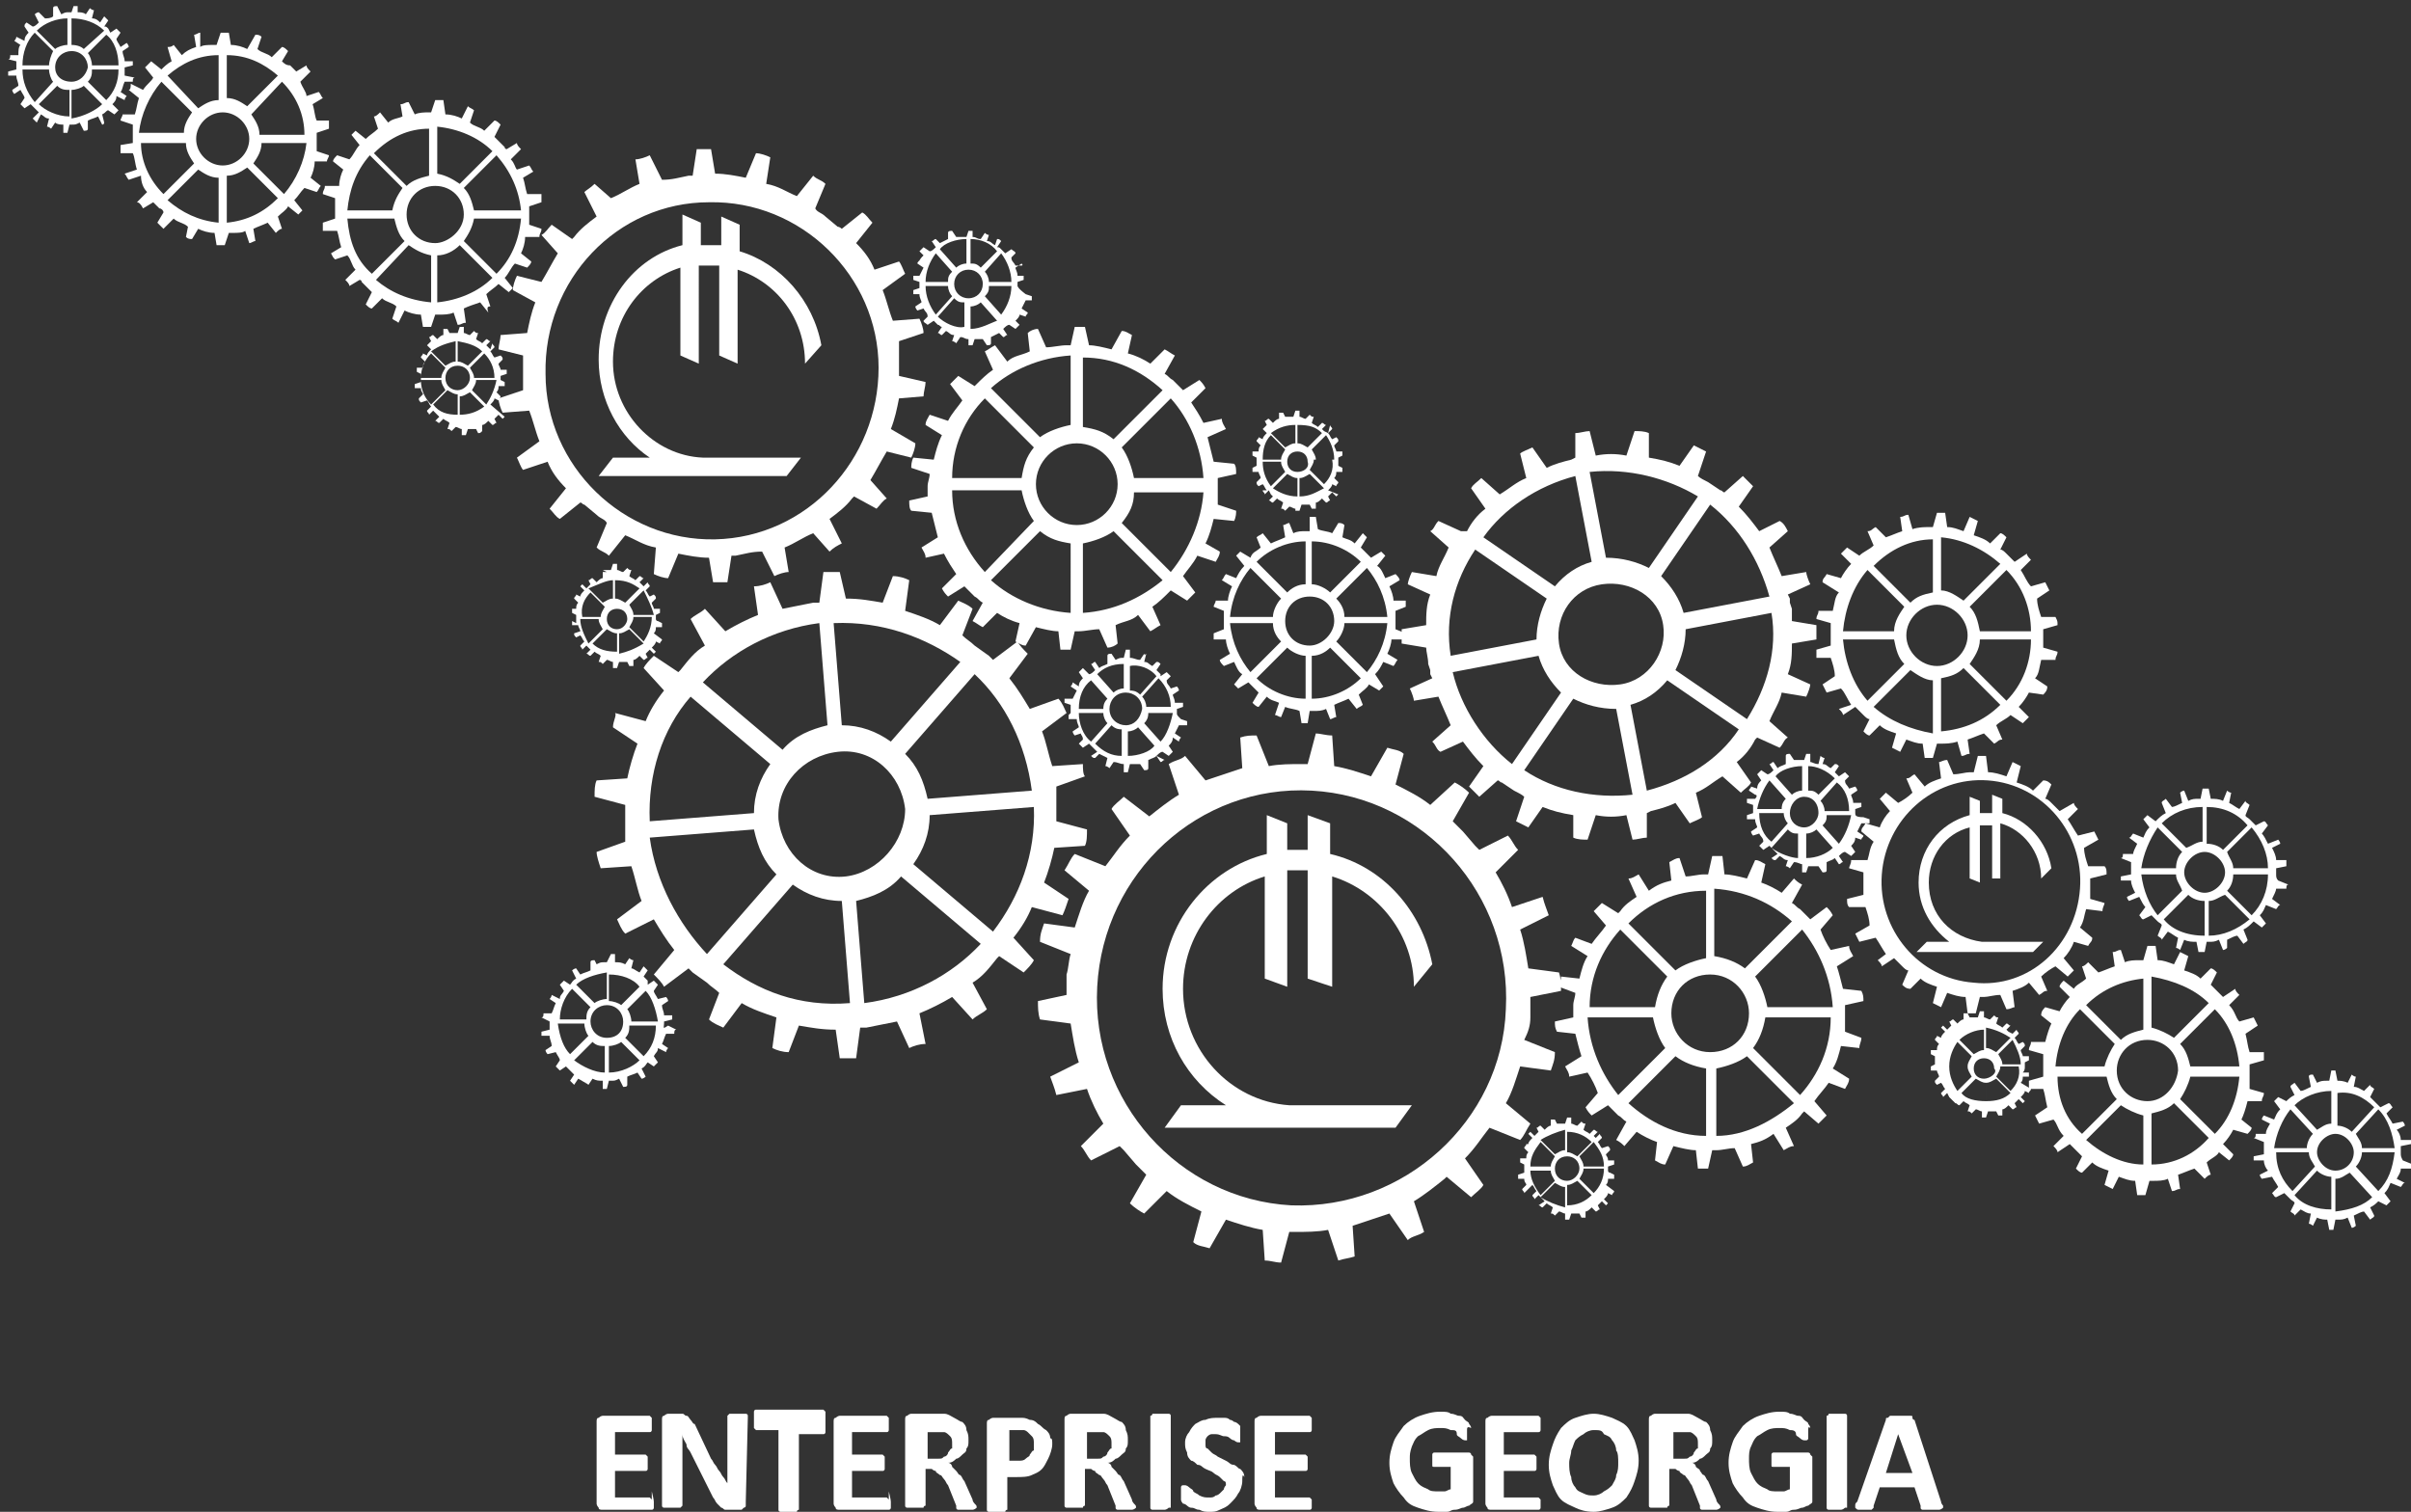 <?xml version="1.0" encoding="utf-8"?>
<!-- Generator: Adobe Illustrator 19.1.1, SVG Export Plug-In . SVG Version: 6.00 Build 0)  -->
<svg version="1.1" id="Layer_1" xmlns="http://www.w3.org/2000/svg" xmlns:xlink="http://www.w3.org/1999/xlink" x="0px" y="0px"
	 viewBox="0 0 118 74" style="enable-background:new 0 0 118 74;" xml:space="preserve">
<rect x="0" y="0" width="118" height="74" fill="#333333" stroke="none"/>
<style type="text/css">
	.st0{fill:#FFFFFF;}
</style>
<g>
	<path class="st0" d="M65.2,48.3v-5.4c2.3,0.7,4,2.9,4,5.4l0.9-1.1c-0.5-2.6-2.4-4.8-5-5.4v-1.5l-1.1-0.4v1.7c-0.2,0-0.4,0-0.5,0
		s-0.4,0-0.5,0v-1.3L62,39.9v1.9c-2.9,0.7-5.1,3.4-5.1,6.6c0,2.4,1.2,4.5,3.1,5.7h-2.2l-0.8,1.1h11.3l0.8-1.1h-6
		c-2.9-0.2-5.2-2.7-5.2-5.7c0-2.6,1.7-4.8,4-5.5v5l1.1,0.4v-5.7c0.2,0,0.4,0,0.5,0s0.4,0,0.5,0v5.3L65.2,48.3z"/>
	<path class="st0" d="M6.1,3.4L6.1,3.4L6.1,3.4L6.1,3.4L6.1,3.4V3.3l0.4-0.1c0-0.1,0-0.2,0-0.2H6.1c0-0.2-0.1-0.3-0.1-0.5l0.3-0.2
		c0-0.1-0.1-0.2-0.1-0.2L5.9,2.3C5.8,2.1,5.7,2,5.7,1.9l0.2-0.3C5.8,1.5,5.8,1.5,5.7,1.4L5.4,1.6l0,0l0,0L5.3,1.4l0,0
		C5.2,1.3,5.2,1.3,5.1,1.3l0.2-0.3C5.2,0.9,5.2,0.9,5.1,0.8L4.9,1.1C4.8,1,4.7,0.9,4.5,0.9l0.1-0.4c-0.1,0-0.2-0.1-0.2-0.1L4.2,0.7
		C4.1,0.6,3.9,0.6,3.8,0.6V0.3c-0.1,0-0.2,0-0.2,0L3.5,0.6H3.4l0,0c-0.2,0-0.2,0-0.4,0.1L2.8,0.3c-0.1,0-0.2,0-0.2,0.1v0.4
		C2.5,0.9,2.3,0.9,2.2,0.9L1.9,0.6c-0.1,0-0.2,0.1-0.2,0.1l0.2,0.4C1.8,1.2,1.7,1.3,1.6,1.3l0,0l0,0L1.3,1.1
		C1.2,1.2,1.2,1.2,1.2,1.3l0.2,0.3C1.3,1.7,1.2,1.8,1.2,2L0.8,1.8C0.8,1.9,0.7,2,0.7,2L1,2.2C0.9,2.3,0.9,2.5,0.9,2.7H0.5
		c0,0.1,0,0.2-0.1,0.2L0.8,3c0,0.1,0,0.2,0,0.2l0,0v0.1l0,0l0,0v0.1L0.4,3.5c0,0.1,0,0.2,0,0.2h0.4c0,0.2,0.1,0.3,0.1,0.5L0.6,4.4
		c0,0.1,0.1,0.2,0.1,0.2L1,4.4c0.1,0.2,0.2,0.3,0.2,0.4L1,5.1c0.1,0.1,0.1,0.1,0.2,0.2l0.3-0.2l0,0l0,0l0.2,0.2l0,0
		c0.1,0.1,0.1,0.1,0.2,0.2L1.6,5.8c0.1,0.1,0.1,0.1,0.2,0.2L2,5.6c0.2,0.1,0.2,0.2,0.4,0.2L2.3,6.2c0.1,0,0.2,0.1,0.2,0.1L2.7,6
		C2.8,6.1,3,6.1,3.1,6.1v0.4c0.1,0,0.2,0,0.2,0l0.1-0.4h0.1l0,0c0.2,0,0.2,0,0.4-0.1l0.2,0.4c0.1,0,0.2,0,0.2-0.1V5.9
		c0.2-0.1,0.3-0.1,0.5-0.2L5,6.1C5.1,6.1,5.1,6,5.1,6L5,5.6c0.2-0.1,0.2-0.2,0.3-0.2l0,0l0,0l0.3,0.2c0.1-0.1,0.1-0.1,0.2-0.2
		L5.5,5.1C5.6,5,5.7,4.9,5.7,4.7l0.4,0.2c0-0.1,0.1-0.2,0.1-0.2L5.9,4.5C6,4.4,6,4.2,6.1,4h0.4c0-0.1,0-0.2,0.1-0.2L6.1,3.7
		C6.1,3.6,6.1,3.5,6.1,3.4z M5.8,3.2H4.5c0-0.2-0.1-0.5-0.2-0.6l0.9-0.9C5.6,2,5.8,2.6,5.8,3.2z M3.5,4C3,4,2.7,3.7,2.7,3.3
		c0-0.5,0.4-0.8,0.8-0.8c0.5,0,0.8,0.4,0.8,0.8C4.2,3.7,3.9,4,3.5,4z M5.1,1.5L4.1,2.4C4,2.3,3.8,2.2,3.5,2.2V0.9
		C4.1,0.9,4.7,1.1,5.1,1.5z M3.3,0.9v1.3c-0.2,0-0.5,0.1-0.6,0.2L1.8,1.5C2.2,1.1,2.8,0.9,3.3,0.9z M1.7,1.6l0.9,0.9
		C2.5,2.7,2.4,3,2.4,3.2H1.1C1.1,2.6,1.3,2,1.7,1.6z M1.1,3.4h1.3c0,0.2,0.1,0.5,0.2,0.6L1.7,5C1.3,4.5,1.1,4,1.1,3.4z M1.9,5.1
		l0.9-0.9c0.2,0.2,0.4,0.2,0.6,0.2v1.3C2.8,5.7,2.2,5.4,1.9,5.1z M3.5,5.8V4.4c0.2,0,0.5-0.1,0.6-0.2l0.9,0.9
		C4.7,5.4,4.1,5.7,3.5,5.8z M5.2,4.9L4.3,4c0.2-0.2,0.2-0.4,0.2-0.6h1.3C5.8,4,5.6,4.5,5.2,4.9z"/>
	<path class="st0" d="M32.5,50.1L32.5,50.1L32.5,50.1L32.5,50.1L32.5,50.1V50l0.4-0.1c0-0.1,0-0.2,0-0.2h-0.4c0-0.2-0.1-0.3-0.1-0.5
		l0.3-0.2c0-0.1-0.1-0.2-0.1-0.2l-0.4,0.1c-0.1-0.2-0.2-0.3-0.2-0.4l0.2-0.3c-0.1-0.1-0.1-0.1-0.2-0.2l-0.3,0.2l0,0l0,0L31.7,48l0,0
		c-0.1-0.1-0.1-0.1-0.2-0.2l0.2-0.3c-0.1-0.1-0.1-0.1-0.2-0.2l-0.2,0.3c-0.2-0.1-0.3-0.2-0.4-0.2l0.1-0.4c-0.1,0-0.2-0.1-0.2-0.1
		l-0.2,0.3c-0.2-0.1-0.3-0.1-0.5-0.1v-0.4c-0.1,0-0.2,0-0.2,0l-0.2,0.4h-0.1l0,0c-0.2,0-0.2,0-0.4,0.1L29.1,47c-0.1,0-0.2,0-0.2,0.1
		v0.4c-0.2,0.1-0.3,0.1-0.5,0.2l-0.2-0.3c-0.1,0-0.2,0.1-0.2,0.1l0.2,0.4c-0.2,0.1-0.2,0.2-0.3,0.3l0,0l0,0l-0.3-0.2
		c-0.1,0.1-0.1,0.1-0.2,0.2l0.2,0.3c-0.1,0.2-0.2,0.2-0.2,0.4l-0.4-0.2c0,0.1-0.1,0.2-0.1,0.2l0.3,0.2c-0.1,0.2-0.1,0.3-0.2,0.5
		h-0.4c0,0.1,0,0.2-0.1,0.2l0.4,0.2c0,0.1,0,0.2,0,0.2l0,0v0.1l0,0l0,0v0.1l-0.4,0.1c0,0.1,0,0.2,0,0.2h0.4c0,0.2,0.1,0.3,0.1,0.5
		l-0.3,0.2c0,0.1,0.1,0.2,0.1,0.2l0.4-0.1c0.1,0.2,0.2,0.3,0.2,0.4l-0.2,0.3c0.1,0.1,0.1,0.1,0.2,0.2l0.3-0.2l0,0l0,0l0.2,0.2l0,0
		c0.1,0.1,0.1,0.1,0.2,0.2l-0.2,0.3c0.1,0.1,0.1,0.1,0.2,0.2l0.2-0.3c0.2,0.1,0.3,0.2,0.4,0.2L28.6,53c0.1,0,0.2,0.1,0.2,0.1
		l0.2-0.3c0.2,0.1,0.3,0.1,0.5,0.1v0.4c0.1,0,0.2,0,0.2,0l0.1-0.4h0.1l0,0c0.2,0,0.2,0,0.4-0.1l0.2,0.4c0.1,0,0.2,0,0.2-0.1v-0.4
		c0.2-0.1,0.3-0.1,0.5-0.2l0.2,0.3c0.1,0,0.2-0.1,0.2-0.1l-0.2-0.4c0.2-0.1,0.2-0.2,0.3-0.3l0,0l0,0l0.3,0.2
		c0.1-0.1,0.1-0.1,0.2-0.2l-0.2-0.3c0.1-0.2,0.2-0.2,0.2-0.4l0.4,0.2c0-0.1,0.1-0.2,0.1-0.2l-0.3-0.2c0.1-0.2,0.1-0.3,0.2-0.5h0.4
		c0-0.1,0-0.2,0.1-0.2l-0.4-0.2C32.4,50.4,32.5,50.3,32.5,50.1z M32.2,50h-1.3c0-0.2-0.1-0.5-0.2-0.6l0.9-0.9
		C31.9,48.8,32.1,49.4,32.2,50z M29.7,50.8c-0.5,0-0.8-0.4-0.8-0.8c0-0.5,0.4-0.8,0.8-0.8c0.5,0,0.8,0.4,0.8,0.8
		C30.5,50.5,30.2,50.8,29.7,50.8z M31.3,48.3l-0.9,0.9C30.3,49.1,30,49,29.8,49v-1.3C30.4,47.7,31,47.9,31.3,48.3z M29.7,47.6v1.3
		c-0.2,0-0.5,0.1-0.6,0.2l-0.9-0.9C28.5,47.9,29.1,47.7,29.7,47.6z M28,48.4l0.9,0.9c-0.2,0.2-0.2,0.4-0.2,0.6h-1.3
		C27.4,49.4,27.6,48.8,28,48.4z M27.3,50.1h1.3c0,0.2,0.1,0.5,0.2,0.6l-0.9,0.9C27.6,51.3,27.4,50.8,27.3,50.1z M28.1,51.9l0.9-0.9
		c0.2,0.2,0.4,0.2,0.6,0.2v1.3C29.1,52.5,28.5,52.2,28.1,51.9z M29.8,52.5v-1.3c0.2,0,0.5-0.1,0.6-0.2l0.9,0.9
		C31,52.2,30.4,52.5,29.8,52.5z M31.5,51.7l-0.9-0.9c0.2-0.2,0.2-0.4,0.2-0.6h1.3C32.1,50.8,31.9,51.3,31.5,51.7z"/>
	<path class="st0" d="M117.5,56.4L117.5,56.4L117.5,56.4L117.5,56.4c0-0.1,0-0.1,0-0.2v-0.1l0.5-0.1c0-0.1,0-0.2,0-0.2h-0.5
		c0-0.2-0.1-0.4-0.2-0.5l0.4-0.2c0-0.1-0.1-0.2-0.1-0.2l-0.5,0.1c-0.1-0.2-0.2-0.3-0.3-0.5l0.3-0.3c-0.1-0.1-0.1-0.2-0.2-0.2
		l-0.4,0.2c0,0,0,0-0.1-0.1l0,0l-0.2-0.2l0,0c-0.1-0.1-0.1-0.1-0.2-0.2l0.2-0.4c-0.1-0.1-0.2-0.1-0.2-0.2l-0.3,0.3
		c-0.2-0.1-0.3-0.2-0.5-0.2l0.1-0.5c-0.1,0-0.2-0.1-0.2-0.1l-0.2,0.4c-0.2-0.1-0.4-0.1-0.5-0.1l-0.1-0.5c-0.1,0-0.2,0-0.2,0
		l-0.1,0.5h-0.1l0,0c-0.2,0-0.3,0-0.5,0.1l-0.2-0.4c-0.1,0-0.2,0-0.2,0.1l0.1,0.5c-0.2,0.1-0.4,0.2-0.5,0.2l-0.3-0.4
		c-0.1,0.1-0.2,0.1-0.2,0.2l0.2,0.4c-0.2,0.1-0.3,0.2-0.4,0.3l0,0l0,0l-0.4-0.2c-0.1,0.1-0.2,0.2-0.2,0.2l0.3,0.4
		c-0.2,0.2-0.2,0.3-0.3,0.5l-0.5-0.2c-0.1,0.1-0.1,0.2-0.1,0.2l0.4,0.2c-0.1,0.2-0.2,0.3-0.2,0.5h-0.5c0,0.1,0,0.2-0.1,0.2l0.5,0.2
		c0,0.1,0,0.2,0,0.3l0,0v0.1l0,0c0,0,0,0,0,0.1v0.1l-0.5,0.1c0,0.1,0,0.2,0,0.2h0.5c0,0.2,0.1,0.4,0.2,0.5l-0.4,0.2
		c0,0.1,0.1,0.2,0.1,0.2l0.5-0.1c0.1,0.2,0.2,0.3,0.3,0.5l-0.3,0.3c0.1,0.1,0.1,0.2,0.2,0.2l0.4-0.2c0,0,0,0,0.1,0.1l0,0l0.2,0.2
		l0,0c0.1,0.1,0.2,0.1,0.2,0.2l-0.2,0.4c0.1,0.1,0.2,0.1,0.2,0.2l0.3-0.3c0.2,0.1,0.3,0.2,0.5,0.2l-0.1,0.5c0.1,0,0.2,0.1,0.2,0.1
		l0.2-0.4c0.2,0.1,0.4,0.1,0.5,0.1l0.1,0.5c0.1,0,0.2,0,0.2,0l0.1-0.5h0.1l0,0c0.2,0,0.3,0,0.5-0.1l0.2,0.5c0.1,0,0.2-0.1,0.2-0.1
		l-0.1-0.5c0.2-0.1,0.4-0.2,0.5-0.2l0.3,0.4c0.1-0.1,0.2-0.1,0.2-0.2l-0.2-0.4c0.2-0.1,0.3-0.2,0.4-0.3l0,0l0,0l0.4,0.2
		c0.1-0.1,0.2-0.2,0.2-0.2l-0.3-0.4c0.2-0.2,0.2-0.3,0.3-0.5l0.5,0.2c0.1-0.1,0.1-0.2,0.2-0.2l-0.4-0.2c0.1-0.2,0.2-0.3,0.2-0.5h0.5
		c0-0.1,0-0.2,0.1-0.2l-0.5-0.2C117.5,56.6,117.5,56.6,117.5,56.4z M117.2,56.2h-1.6c0-0.3-0.2-0.5-0.3-0.7l1.1-1.2
		C116.9,54.8,117.1,55.5,117.2,56.2z M114.3,57.3c-0.5,0-0.9-0.5-0.9-0.9c0-0.5,0.5-0.9,0.9-0.9c0.5,0,0.9,0.5,0.9,0.9
		C115.2,56.9,114.8,57.3,114.3,57.3z M116.2,54.2l-1.1,1.2c-0.2-0.2-0.5-0.3-0.7-0.3v-1.6C115.1,53.4,115.7,53.7,116.2,54.2z
		 M114.1,53.4V55c-0.3,0-0.5,0.2-0.7,0.3l-1.1-1.2C112.7,53.7,113.4,53.4,114.1,53.4z M112.1,54.3l1.1,1.2c-0.2,0.2-0.3,0.5-0.3,0.7
		h-1.6C111.4,55.5,111.7,54.8,112.1,54.3z M111.4,56.4h1.6c0,0.3,0.2,0.5,0.3,0.7l-1.1,1.2C111.7,57.8,111.4,57.2,111.4,56.4z
		 M112.3,58.5l1.1-1.2c0.2,0.2,0.5,0.3,0.7,0.3v1.6C113.4,59.2,112.7,59,112.3,58.5z M114.3,59.3v-1.6c0.3,0,0.5-0.2,0.7-0.3
		l1.1,1.2C115.7,59,115.1,59.2,114.3,59.3z M116.4,58.3l-1.1-1.2c0.2-0.2,0.3-0.5,0.3-0.7h1.6C117.1,57.2,116.9,57.8,116.4,58.3z"/>
	<path class="st0" d="M32.1,30.3L32.1,30.3L32.1,30.3C32.1,30.2,32.1,30.2,32.1,30.3L32.1,30.3v-0.2l0.2-0.1c0-0.1,0-0.1,0-0.2H32
		c0-0.1-0.1-0.2-0.1-0.3l0.2-0.2c0-0.1,0-0.1-0.1-0.2l-0.2,0.1c-0.1-0.1-0.1-0.2-0.2-0.3l0.2-0.2c0-0.1-0.1-0.1-0.1-0.2l-0.2,0.2
		l0,0l0,0l-0.1-0.1l0,0l-0.1-0.1l0.2-0.2c-0.1,0-0.1-0.1-0.2-0.1l-0.2,0.2c-0.1-0.1-0.2-0.1-0.3-0.2l0.1-0.3c-0.1,0-0.1,0-0.2-0.1
		l-0.2,0.2c-0.1,0-0.2-0.1-0.3-0.1v-0.3c-0.1,0-0.1,0-0.2,0l-0.1,0.3h-0.1l0,0c-0.1,0-0.2,0-0.3,0L29.7,28c-0.1,0-0.1,0-0.2,0v0.3
		c-0.1,0-0.2,0.1-0.3,0.2l-0.2-0.2c-0.1,0-0.1,0.1-0.2,0.1l0.1,0.2c-0.1,0.1-0.2,0.2-0.2,0.2l0,0l0,0l-0.2-0.2l-0.1,0.1l0.2,0.2
		c-0.1,0.1-0.2,0.2-0.2,0.3l-0.2-0.1c0,0.1-0.1,0.1-0.1,0.2l0.2,0.2c-0.1,0.1-0.1,0.2-0.1,0.3H28c0,0.1,0,0.1,0,0.2l0.2,0.1
		c0,0.1,0,0.2,0,0.2l0,0v0.1l0,0l0,0v0.1L28,30.4c0,0.1,0,0.1,0,0.2h0.3c0,0.1,0.1,0.2,0.1,0.3L28.1,31c0,0.1,0,0.1,0.1,0.2l0.2-0.1
		c0.1,0.1,0.1,0.2,0.2,0.3l-0.2,0.2c0,0.1,0.1,0.1,0.1,0.2l0.2-0.2l0,0l0,0l0.1,0.1l0,0l0.1,0.1L28.7,32c0.1,0,0.1,0.1,0.2,0.1
		l0.2-0.2c0.1,0.1,0.2,0.1,0.3,0.2l-0.1,0.3c0.1,0,0.1,0,0.2,0.1l0.2-0.2c0.1,0,0.2,0.1,0.3,0.1v0.3c0.1,0,0.1,0,0.2,0l0.1-0.3h0.1
		l0,0c0.1,0,0.2,0,0.3,0l0.1,0.2c0.1,0,0.1,0,0.2,0v-0.3c0.1,0,0.2-0.1,0.3-0.2l0.2,0.2c0.1,0,0.1-0.1,0.2-0.1l-0.1-0.2
		c0.1-0.1,0.2-0.2,0.2-0.2l0,0l0,0l0.2,0.2l0.1-0.1l-0.2-0.2c0.1-0.1,0.2-0.2,0.2-0.3l0.2,0.1c0-0.1,0.1-0.1,0.1-0.2L32,31
		c0.1-0.1,0.1-0.2,0.1-0.3h0.3c0-0.1,0-0.1,0-0.2l-0.2-0.1C32.1,30.4,32.1,30.3,32.1,30.3z M32,30.1H31c0-0.2-0.1-0.3-0.2-0.5
		l0.7-0.7C31.7,29.3,31.9,29.7,32,30.1z M30.2,30.8c-0.3,0-0.5-0.2-0.5-0.5c0-0.3,0.2-0.5,0.5-0.5c0.3,0,0.5,0.2,0.5,0.5
		C30.7,30.5,30.5,30.8,30.2,30.8z M31.3,28.8l-0.7,0.7c-0.2-0.1-0.3-0.2-0.5-0.2v-0.9C30.7,28.4,31,28.6,31.3,28.8z M30,28.4v0.9
		c-0.2,0-0.3,0.1-0.5,0.2l-0.7-0.7C29.3,28.6,29.7,28.4,30,28.4z M28.9,29l0.7,0.7c-0.1,0.2-0.2,0.3-0.2,0.5h-0.9
		C28.4,29.7,28.6,29.3,28.9,29z M28.4,30.3h0.9c0,0.2,0.1,0.3,0.2,0.5l-0.7,0.7C28.6,31.1,28.4,30.7,28.4,30.3z M29,31.5l0.7-0.7
		c0.2,0.1,0.3,0.2,0.5,0.2v0.9C29.7,31.9,29.3,31.8,29,31.5z M30.3,32v-1c0.2,0,0.3-0.1,0.5-0.2l0.7,0.7C31,31.8,30.7,31.9,30.3,32z
		 M31.5,31.4l-0.7-0.7c0.1-0.2,0.2-0.3,0.2-0.5h0.9C31.9,30.7,31.7,31.1,31.5,31.4z"/>
	<path class="st0" d="M65.5,22.6L65.5,22.6L65.5,22.6C65.5,22.6,65.5,22.6,65.5,22.6L65.5,22.6v-0.2l0.2-0.1c0-0.1,0-0.1,0-0.2h-0.3
		c0-0.1-0.1-0.2-0.1-0.3l0.2-0.2c0-0.1,0-0.1-0.1-0.2l-0.2,0.1c-0.1-0.1-0.1-0.2-0.2-0.3l0.2-0.2c0-0.1-0.1-0.1-0.1-0.2L65,21.2l0,0
		l0,0l-0.2-0.1l0,0L64.7,21l0.2-0.2c-0.1,0-0.1-0.1-0.2-0.1l-0.2,0.2c-0.1-0.1-0.2-0.1-0.3-0.2l0.1-0.3c-0.1,0-0.1,0-0.2-0.1
		l-0.2,0.2c-0.1,0-0.2-0.1-0.3-0.1v-0.3c-0.1,0-0.1,0-0.2,0l-0.1,0.3h-0.1l0,0c-0.1,0-0.2,0-0.3,0l-0.1-0.2c-0.1,0-0.1,0-0.2,0v0.3
		c-0.1,0-0.2,0.1-0.3,0.2l-0.2-0.2c-0.1,0-0.1,0.1-0.2,0.1l0.1,0.2c-0.1,0.1-0.2,0.2-0.2,0.2l0,0l0,0l-0.2-0.2L61.8,21l0.2,0.2
		c-0.1,0.1-0.2,0.2-0.2,0.3l-0.2-0.1c0,0.1-0.1,0.1-0.1,0.2l0.2,0.2c-0.1,0.1-0.1,0.2-0.1,0.3h-0.3c0,0.1,0,0.1,0,0.2l0.2,0.1
		c0,0.1,0,0.2,0,0.2l0,0v0.1l0,0l0,0v0.1l-0.2,0.1c0,0.1,0,0.1,0,0.2h0.3c0,0.1,0.1,0.2,0.1,0.3l-0.2,0.2c0,0.1,0,0.1,0.1,0.2
		l0.2-0.1c0.1,0.1,0.1,0.2,0.2,0.3L61.8,24c0,0.1,0.1,0.1,0.1,0.2l0.2-0.2l0,0l0,0l0.1,0.2l0,0l0.1,0.1l-0.2,0.2
		c0.1,0,0.1,0.1,0.2,0.1l0.2-0.2c0.1,0.1,0.2,0.1,0.3,0.2l-0.1,0.3c0.1,0,0.1,0,0.2,0.1l0.2-0.2c0.1,0,0.2,0.1,0.3,0.1V25
		c0.1,0,0.1,0,0.2,0l0.1-0.3h0.1l0,0c0.1,0,0.2,0,0.3,0l0.1,0.2c0.1,0,0.1,0,0.2,0v-0.3c0.1,0,0.2-0.1,0.3-0.2l0.2,0.2
		c0.1,0,0.1-0.1,0.2-0.1l-0.1-0.2c0.1-0.1,0.2-0.2,0.2-0.2l0,0l0,0l0.2,0.2l0.1-0.1L65,24c0.1-0.1,0.2-0.2,0.2-0.3l0.2,0.1
		c0-0.1,0.1-0.1,0.1-0.2l-0.2-0.2c0.1-0.1,0.1-0.2,0.1-0.3h0.3c0-0.1,0-0.1,0-0.2l-0.2-0.1C65.5,22.7,65.5,22.7,65.5,22.6z
		 M65.3,22.5h-0.9c0-0.2-0.1-0.3-0.2-0.5l0.7-0.7C65.1,21.6,65.3,22,65.3,22.5z M63.5,23.1c-0.3,0-0.5-0.2-0.5-0.5
		c0-0.3,0.2-0.5,0.5-0.5c0.3,0,0.5,0.2,0.5,0.5C64.1,22.9,63.8,23.1,63.5,23.1z M64.7,21.2l-0.7,0.7c-0.2-0.1-0.3-0.2-0.5-0.2v-0.9
		C64.1,20.8,64.4,20.9,64.7,21.2z M63.4,20.8v0.9c-0.2,0-0.3,0.1-0.5,0.2l-0.7-0.7C62.6,20.9,63,20.8,63.4,20.8z M62.2,21.3l0.7,0.7
		c-0.1,0.2-0.2,0.3-0.2,0.5h-0.9C61.8,22,61.9,21.6,62.2,21.3z M61.8,22.6h0.9c0,0.2,0.1,0.3,0.2,0.5l-0.7,0.7
		C61.9,23.4,61.8,23,61.8,22.6z M62.3,23.9l0.7-0.7c0.2,0.1,0.3,0.2,0.5,0.2v0.9C63,24.3,62.6,24.1,62.3,23.9z M63.6,24.3v-0.9
		c0.2,0,0.3-0.1,0.5-0.2l0.7,0.7C64.4,24.1,64.1,24.3,63.6,24.3z M64.8,23.7L64.1,23c0.1-0.2,0.2-0.3,0.2-0.5h0.9
		C65.3,23,65.1,23.4,64.8,23.7z"/>
	<path class="st0" d="M49.8,14L49.8,14L49.8,14L49.8,14L49.8,14v-0.2l0.3-0.1c0-0.1,0-0.2,0-0.2h-0.3c0-0.2-0.1-0.3-0.1-0.4l0.3-0.2
		C50.1,13,50,13,50,13L49.7,13c-0.1-0.2-0.2-0.2-0.2-0.4l0.2-0.2c0-0.1-0.1-0.1-0.2-0.2l-0.3,0.2l0,0l0,0l-0.2-0.2l0,0
		c-0.1-0.1-0.1-0.1-0.2-0.1l0.2-0.3c-0.1-0.1-0.1-0.1-0.2-0.1L48.7,12c-0.2-0.1-0.2-0.2-0.4-0.2l0.1-0.3c-0.1,0-0.2-0.1-0.2-0.1
		l-0.2,0.3c-0.2,0-0.2-0.1-0.4-0.1v-0.3c-0.1,0-0.2,0-0.2,0l-0.1,0.3h-0.2l0,0c-0.2,0-0.2,0-0.3,0l-0.2-0.3c-0.1,0-0.2,0-0.2,0.1
		v0.3c-0.2,0.1-0.2,0.1-0.4,0.2l-0.2-0.2c-0.1,0-0.1,0.1-0.2,0.1l0.2,0.3c-0.1,0.1-0.2,0.2-0.3,0.2l0,0l0,0l-0.3-0.2
		c-0.1,0.1-0.1,0.1-0.2,0.2l0.2,0.2c-0.1,0.1-0.2,0.2-0.2,0.3L45,12.7c0,0.1-0.1,0.1-0.1,0.2l0.3,0.2c-0.1,0.2-0.1,0.2-0.2,0.4h-0.3
		c0,0.1,0,0.2,0,0.2l0.3,0.1c0,0.1,0,0.2,0,0.2l0,0V14l0,0l0,0v0.1l-0.3,0.1c0,0.1,0,0.2,0,0.2h0.3c0,0.2,0.1,0.3,0.1,0.4l-0.3,0.2
		c0,0.1,0.1,0.2,0.1,0.2l0.3-0.1c0.1,0.2,0.2,0.2,0.2,0.4l-0.2,0.2c0,0.1,0.1,0.1,0.2,0.2l0.3-0.2l0,0l0,0l0.2,0.2l0,0
		c0.1,0,0.1,0.1,0.2,0.1l-0.2,0.3c0.1,0,0.1,0.1,0.2,0.1l0.2-0.2c0.2,0.1,0.2,0.2,0.4,0.2l-0.1,0.3c0.1,0,0.2,0.1,0.2,0.1l0.2-0.3
		c0.2,0,0.2,0.1,0.4,0.1v0.3c0.1,0,0.2,0,0.2,0l0.1-0.3h0.1l0,0c0.2,0,0.2,0,0.3,0l0.2,0.3c0.1,0,0.2,0,0.2-0.1v-0.3
		c0.2-0.1,0.2-0.1,0.4-0.2l0.2,0.2c0.1,0,0.1-0.1,0.2-0.1l-0.2-0.3c0.1-0.1,0.2-0.2,0.3-0.2l0,0l0,0l0.3,0.2
		c0.1-0.1,0.1-0.1,0.2-0.2l-0.2-0.2c0.1-0.1,0.2-0.2,0.2-0.3l0.3,0.1c0-0.1,0.1-0.1,0.1-0.2l-0.3-0.2c0.1-0.2,0.1-0.2,0.2-0.4h0.3
		c0-0.1,0-0.2,0-0.2l-0.3-0.1C49.8,14.1,49.8,14,49.8,14z M49.5,13.8h-1.1c0-0.2-0.1-0.4-0.2-0.5l0.8-0.9
		C49.3,12.8,49.5,13.3,49.5,13.8z M47.4,14.6c-0.4,0-0.7-0.3-0.7-0.7c0-0.4,0.3-0.7,0.7-0.7c0.4,0,0.7,0.3,0.7,0.7
		C48.1,14.3,47.8,14.6,47.4,14.6z M48.8,12.3L48,13.1c-0.2-0.2-0.3-0.2-0.5-0.2v-1.2C48,11.7,48.5,11.9,48.8,12.3z M47.3,11.7v1.2
		c-0.2,0-0.4,0.1-0.5,0.2l-0.8-0.9C46.2,11.9,46.8,11.7,47.3,11.7z M45.8,12.4l0.8,0.9c-0.2,0.2-0.2,0.3-0.2,0.5h-1.1
		C45.3,13.3,45.5,12.8,45.8,12.4z M45.3,14h1.1c0,0.2,0.1,0.4,0.2,0.5l-0.8,0.9C45.5,15,45.3,14.5,45.3,14z M45.9,15.5l0.8-0.9
		c0.2,0.2,0.3,0.2,0.5,0.2v1.2C46.8,16.1,46.2,15.8,45.9,15.5z M47.5,16.1V15c0.2,0,0.4-0.1,0.5-0.2l0.8,0.9
		C48.5,15.8,48,16.1,47.5,16.1z M49,15.4l-0.8-0.9c0.2-0.2,0.2-0.3,0.2-0.5h1.1C49.5,14.5,49.3,15,49,15.4z"/>
	<path class="st0" d="M100,31.3L100,31.3v-0.2c0,0,0,0,0-0.1V31v-0.2l0.7-0.2c0-0.2,0-0.2-0.1-0.4h-0.7c-0.1-0.3-0.2-0.6-0.2-0.9
		l0.6-0.4c-0.1-0.2-0.1-0.2-0.2-0.4l-0.7,0.2c-0.2-0.2-0.3-0.5-0.5-0.8l0.5-0.5c-0.1-0.1-0.2-0.2-0.2-0.3l-0.6,0.4l-0.1-0.1l0,0
		l-0.3-0.3l0,0c-0.1-0.1-0.2-0.2-0.3-0.2l0.3-0.6c-0.1-0.1-0.2-0.2-0.3-0.2l-0.5,0.5c-0.2-0.2-0.5-0.3-0.8-0.4l0.2-0.7
		c-0.2-0.1-0.2-0.1-0.4-0.2L96.1,26c-0.3-0.1-0.5-0.2-0.8-0.2l-0.1-0.7c-0.2,0-0.2,0-0.4,0l-0.2,0.7h-0.2l0,0c-0.2,0-0.5,0-0.8,0.1
		l-0.2-0.7c-0.2,0-0.2,0.1-0.4,0.1l0.1,0.7c-0.3,0.1-0.5,0.2-0.8,0.3l-0.5-0.5c-0.2,0.1-0.2,0.2-0.4,0.2l0.3,0.7
		c-0.2,0.2-0.5,0.3-0.7,0.5l0,0l0,0l-0.6-0.4c-0.1,0.1-0.2,0.2-0.3,0.3l0.5,0.5c-0.2,0.2-0.4,0.5-0.5,0.7l-0.7-0.2
		c-0.1,0.2-0.2,0.2-0.2,0.4L90,29c-0.2,0.2-0.2,0.5-0.3,0.9H89c0,0.2-0.1,0.2-0.1,0.4l0.7,0.2c0,0.2,0,0.3,0,0.5l0,0v0.2
		c0,0,0,0,0,0.1v0.1v0.2l-0.7,0.2c0,0.2,0,0.2,0,0.4h0.7c0.1,0.3,0.2,0.6,0.2,0.9l-0.6,0.4c0.1,0.2,0.1,0.2,0.2,0.4l0.7-0.2
		c0.2,0.2,0.3,0.5,0.5,0.8L90,34.7c0.1,0.1,0.2,0.2,0.2,0.3l0.6-0.4l0.1,0.1l0,0l0.3,0.3l0,0c0.1,0.1,0.2,0.2,0.3,0.2l-0.3,0.6
		c0.1,0.1,0.2,0.2,0.3,0.2l0.5-0.5c0.2,0.2,0.5,0.3,0.8,0.4l-0.2,0.7c0.2,0.1,0.2,0.1,0.4,0.2l0.3-0.6c0.3,0.1,0.5,0.2,0.8,0.2
		l0.1,0.7c0.2,0,0.2,0,0.4,0l0.2-0.7h0.2l0,0c0.2,0,0.5,0,0.8-0.1l0.2,0.7c0.2,0,0.2-0.1,0.4-0.1l-0.1-0.7c0.3-0.1,0.5-0.2,0.8-0.3
		l0.5,0.5c0.2-0.1,0.2-0.2,0.4-0.2l-0.3-0.7c0.2-0.2,0.5-0.3,0.7-0.5l0,0l0,0l0.6,0.4c0.1-0.1,0.2-0.2,0.3-0.3l-0.5-0.5
		c0.2-0.2,0.4-0.5,0.5-0.7L100,34c0.1-0.1,0.2-0.2,0.2-0.4l-0.6-0.4c0.2-0.2,0.2-0.5,0.3-0.9h0.7c0-0.2,0.1-0.2,0.1-0.4l-0.7-0.2
		C100,31.6,100,31.5,100,31.3z M99.4,30.9h-2.5c-0.1-0.5-0.2-0.9-0.5-1.2l1.8-1.8C99,28.7,99.4,29.8,99.4,30.9z M94.8,32.6
		c-0.8,0-1.5-0.7-1.5-1.5s0.7-1.5,1.5-1.5s1.5,0.7,1.5,1.5C96.3,31.9,95.6,32.6,94.8,32.6z M97.9,27.6l-1.8,1.8
		c-0.3-0.2-0.7-0.5-1.1-0.5v-2.6C96.1,26.4,97.1,26.9,97.9,27.6z M94.6,26.4V29c-0.5,0.1-0.8,0.2-1.1,0.5l-1.8-1.8
		C92.5,26.9,93.5,26.4,94.6,26.4z M91.4,27.9l1.8,1.8c-0.2,0.3-0.5,0.7-0.5,1.2h-2.5C90.3,29.8,90.7,28.7,91.4,27.9z M90.2,31.3h2.5
		c0.1,0.5,0.2,0.9,0.5,1.2l-1.8,1.8C90.7,33.5,90.3,32.4,90.2,31.3z M91.7,34.6l1.8-1.8c0.3,0.2,0.7,0.5,1.1,0.5v2.6
		C93.5,35.7,92.5,35.3,91.7,34.6z M95,35.8v-2.6c0.5-0.1,0.8-0.2,1.1-0.5l1.8,1.8C97.1,35.3,96.1,35.7,95,35.8z M98.2,34.3l-1.8-1.8
		c0.2-0.3,0.5-0.7,0.5-1.2h2.5C99.4,32.4,99,33.5,98.2,34.3z"/>
	<path class="st0" d="M78.7,57.3L78.7,57.3L78.7,57.3C78.7,57.2,78.7,57.2,78.7,57.3L78.7,57.3v-0.2L79,57c0-0.1,0-0.1,0-0.2h-0.3
		c0-0.2-0.1-0.2-0.1-0.3l0.2-0.2c0-0.1,0-0.1-0.1-0.2l-0.3,0.1c-0.1-0.1-0.1-0.2-0.2-0.3l0.2-0.2c0-0.1-0.1-0.1-0.1-0.2l-0.2,0.2
		l0,0l0,0l-0.2-0.2l0,0L78,55.6l0.2-0.2c-0.1,0-0.1-0.1-0.2-0.1l-0.2,0.2c-0.1-0.1-0.2-0.1-0.3-0.2l0.1-0.3c-0.1,0-0.1,0-0.2-0.1
		l-0.2,0.2c-0.1,0-0.2-0.1-0.3-0.1v-0.3c-0.1,0-0.1,0-0.2,0l-0.1,0.3h-0.1l0,0c-0.1,0-0.2,0-0.3,0l-0.1-0.2c-0.1,0-0.1,0-0.2,0v0.3
		c-0.1,0-0.2,0.1-0.3,0.2l-0.2-0.2c-0.1,0-0.1,0.1-0.2,0.1l0.1,0.2c-0.1,0.1-0.2,0.2-0.2,0.2l0,0l0,0l-0.2-0.2l-0.1,0.1l0.2,0.2
		c-0.1,0.1-0.2,0.2-0.2,0.3L74.7,56c0,0.1-0.1,0.1-0.1,0.2l0.2,0.2c-0.1,0.1-0.1,0.2-0.1,0.3h-0.3c0,0.1,0,0.1,0,0.2l0.2,0.1
		c0,0.1,0,0.2,0,0.2l0,0v0.1l0,0l0,0v0.1l-0.3,0.1c0,0.1,0,0.1,0,0.2h0.3c0,0.2,0.1,0.2,0.1,0.3l-0.2,0.2c0,0.1,0.1,0.1,0.1,0.2
		L75,58c0.1,0.1,0.1,0.2,0.2,0.3l-0.2,0.2c0,0.1,0.1,0.1,0.1,0.2l0.2-0.2l0,0l0,0l0.2,0.2l0,0l0.1,0.1L75.3,59
		c0.1,0,0.1,0.1,0.2,0.1l0.2-0.2c0.1,0.1,0.2,0.1,0.3,0.2l-0.1,0.3c0.1,0,0.1,0,0.2,0.1l0.2-0.2c0.1,0,0.2,0.1,0.3,0.1v0.3
		c0.1,0,0.1,0,0.2,0l0.1-0.3h0.1l0,0c0.1,0,0.2,0,0.3,0l0.1,0.2c0.1,0,0.1,0,0.2,0v-0.3c0.1,0,0.2-0.1,0.3-0.2l0.2,0.2
		c0.1,0,0.1-0.1,0.2-0.1l-0.1-0.2c0.1-0.1,0.2-0.2,0.2-0.2l0,0l0,0l0.2,0.2l0.1-0.1l-0.2-0.2c0.1-0.1,0.2-0.2,0.2-0.3l0.2,0.1
		c0-0.1,0.1-0.1,0.1-0.2L78.6,58c0.1-0.1,0.1-0.2,0.1-0.3H79c0-0.1,0-0.1,0-0.2l-0.2-0.1C78.7,57.4,78.7,57.3,78.7,57.3z M78.5,57.1
		h-1c0-0.2-0.1-0.3-0.2-0.5l0.7-0.7C78.3,56.3,78.5,56.6,78.5,57.1z M76.7,57.8c-0.3,0-0.6-0.2-0.6-0.6c0-0.3,0.2-0.6,0.6-0.6
		c0.3,0,0.6,0.2,0.6,0.6C77.3,57.5,77,57.8,76.7,57.8z M77.9,55.9l-0.7,0.7c-0.2-0.1-0.3-0.2-0.5-0.2v-1
		C77.2,55.4,77.6,55.6,77.9,55.9z M76.6,55.3v1c-0.2,0-0.3,0.1-0.5,0.2l-0.7-0.7C75.7,55.6,76.2,55.4,76.6,55.3z M75.4,55.9l0.7,0.7
		c-0.1,0.2-0.2,0.3-0.2,0.5h-1C74.9,56.6,75.1,56.3,75.4,55.9z M74.9,57.3h1c0,0.2,0.1,0.3,0.2,0.5l-0.7,0.7
		C75.1,58.1,74.9,57.7,74.9,57.3z M75.4,58.6l0.7-0.7c0.2,0.1,0.3,0.2,0.5,0.2v1C76.2,59,75.7,58.8,75.4,58.6z M76.7,59v-1
		c0.2,0,0.3-0.1,0.5-0.2l0.7,0.7C77.6,58.8,77.2,59,76.7,59z M78,58.4l-0.7-0.7c0.1-0.2,0.2-0.3,0.2-0.5h1
		C78.5,57.7,78.3,58.1,78,58.4z"/>
	<path class="st0" d="M74.9,49.8L74.9,49.8v-0.4v-0.1c0-0.1,0-0.1,0-0.2v-0.3l1.5-0.3c0-0.3,0-0.6-0.1-0.9l-1.5-0.2
		c-0.1-0.6-0.2-1.3-0.4-1.9l1.4-0.7c-0.1-0.3-0.2-0.5-0.3-0.9L74,44.4c-0.2-0.6-0.5-1.2-0.8-1.7l1.1-1.1c-0.2-0.2-0.3-0.5-0.5-0.7
		l-1.4,0.7c-0.1-0.1-0.1-0.1-0.2-0.2l0,0l-0.6-0.7l0,0c-0.2-0.2-0.4-0.4-0.5-0.5l0.8-1.4c-0.2-0.2-0.5-0.4-0.7-0.5L70,39.4
		c-0.5-0.4-1.1-0.7-1.7-1l0.4-1.5c-0.2-0.2-0.5-0.2-0.8-0.3l-0.8,1.4c-0.6-0.2-1.2-0.4-1.8-0.5l-0.1-1.5c-0.3,0-0.6-0.1-0.8-0.1
		L64,37.4h-0.3l0,0c-0.5,0-1.1,0-1.6,0.1L61.5,36C61.2,36,61,36,60.7,36.1l0.1,1.5c-0.6,0.2-1.2,0.4-1.8,0.6L58,37
		c-0.2,0.2-0.5,0.2-0.8,0.4l0.5,1.5c-0.5,0.3-1,0.7-1.5,1.1l0,0L56.3,40L55,39c-0.2,0.2-0.5,0.4-0.6,0.6l0.9,1.3
		c-0.5,0.5-0.8,1-1.2,1.5l-1.5-0.6c-0.2,0.2-0.3,0.5-0.5,0.8l1.2,1c-0.3,0.5-0.5,1.2-0.7,1.8l-1.5-0.2c-0.1,0.3-0.2,0.5-0.2,0.9
		l1.5,0.6c-0.1,0.3-0.1,0.7-0.2,1l0,0v0.4v0.1c0,0.1,0,0.1,0,0.2v0.3L50.8,49c0,0.3,0,0.6,0.1,0.9l1.5,0.2c0.1,0.6,0.2,1.3,0.4,1.9
		l-1.4,0.7c0.1,0.3,0.2,0.5,0.3,0.9l1.5-0.3c0.2,0.6,0.5,1.2,0.8,1.7l-1.1,1.1c0.2,0.2,0.3,0.5,0.5,0.7l1.4-0.7
		c0.1,0.1,0.1,0.1,0.2,0.2l0,0l0.6,0.7l0,0c0.2,0.2,0.4,0.4,0.5,0.5l-0.8,1.4c0.2,0.2,0.5,0.4,0.7,0.5l1.1-1.1
		c0.5,0.4,1.1,0.7,1.7,1l-0.4,1.5c0.2,0.2,0.5,0.2,0.8,0.3l0.8-1.4c0.6,0.2,1.2,0.4,1.8,0.5l0.1,1.5c0.3,0,0.5,0.1,0.8,0.1l0.4-1.5
		h0.3l0,0c0.5,0,1.1,0,1.6-0.1l0.5,1.5c0.3-0.1,0.5-0.1,0.8-0.2l-0.1-1.5c0.6-0.2,1.2-0.4,1.8-0.6l0.9,1.3c0.2-0.2,0.5-0.2,0.8-0.4
		l-0.5-1.5c0.5-0.3,1-0.7,1.5-1.1l0,0l0.1-0.1l1.2,1c0.2-0.2,0.5-0.4,0.6-0.6l-0.9-1.3c0.5-0.5,0.8-1,1.2-1.5l1.5,0.6
		c0.2-0.2,0.3-0.5,0.5-0.8l-1.2-1c0.3-0.5,0.5-1.2,0.7-1.8l1.5,0.2c0.1-0.3,0.2-0.5,0.2-0.9l-1.5-0.6C74.8,50.5,74.9,50.2,74.9,49.8
		z M63.2,59c-5.5-0.3-9.8-5.1-9.5-10.7c0.3-5.6,5-9.9,10.5-9.6c5.5,0.3,9.8,5.1,9.5,10.7C73.5,54.9,68.7,59.2,63.2,59z"/>
	<g>
		<path class="st0" d="M111.4,42.8L111.4,42.8L111.4,42.8L111.4,42.8c0-0.1,0-0.1,0-0.2v-0.1l0.5-0.1c0-0.1,0-0.2,0-0.3h-0.5
			c0-0.2-0.1-0.4-0.2-0.6l0.4-0.2c0-0.1-0.1-0.2-0.1-0.2l-0.5,0.2c-0.1-0.2-0.2-0.4-0.3-0.5l0.3-0.4c-0.1-0.1-0.1-0.2-0.2-0.2
			l-0.4,0.2c0,0,0,0-0.1-0.1l0,0l-0.2-0.2l0,0c-0.1-0.1-0.2-0.1-0.2-0.2l0.2-0.5c-0.1-0.1-0.2-0.1-0.2-0.2l-0.3,0.4
			c-0.2-0.1-0.3-0.2-0.5-0.3l0.1-0.5c-0.1,0-0.2-0.1-0.2-0.1l-0.2,0.5c-0.2-0.1-0.4-0.1-0.6-0.1l-0.1-0.5c-0.1,0-0.2,0-0.3,0
			l-0.1,0.5h-0.1l0,0c-0.2,0-0.3,0-0.5,0.1l-0.2-0.5c-0.1,0-0.2,0.1-0.2,0.1l0.1,0.5c-0.2,0.1-0.4,0.2-0.5,0.2l-0.3-0.4
			c-0.1,0.1-0.2,0.1-0.2,0.2l0.2,0.5c-0.2,0.1-0.3,0.2-0.5,0.4l0,0l0,0l-0.4-0.3c-0.1,0.1-0.2,0.2-0.2,0.2l0.3,0.4
			c-0.2,0.2-0.2,0.3-0.3,0.5l-0.5-0.2c-0.1,0.1-0.1,0.2-0.2,0.2l0.4,0.3c-0.1,0.2-0.2,0.4-0.2,0.5h-0.5c0,0.1,0,0.2-0.1,0.2l0.5,0.2
			c0,0.1,0,0.2,0,0.3l0,0v0.1l0,0c0,0,0,0,0,0.1v0.1l-0.5,0.1c0,0.1,0,0.2,0,0.2h0.5c0,0.2,0.1,0.4,0.2,0.6l-0.4,0.2
			c0,0.1,0.1,0.2,0.1,0.2l0.5-0.2c0.1,0.2,0.2,0.4,0.3,0.5l-0.3,0.4c0.1,0.1,0.1,0.2,0.2,0.2l0.4-0.2c0,0,0,0,0.1,0.1l0,0l0.2,0.2
			l0,0c0.1,0.1,0.2,0.1,0.2,0.2l-0.2,0.5c0.1,0.1,0.2,0.1,0.2,0.2l0.3-0.4c0.2,0.1,0.3,0.2,0.5,0.3l-0.1,0.5c0.1,0,0.2,0.1,0.2,0.1
			l0.2-0.5c0.2,0.1,0.4,0.1,0.6,0.1l0.1,0.5c0.1,0,0.2,0,0.3,0l0.1-0.5h0.1l0,0c0.2,0,0.3,0,0.5-0.1l0.2,0.5c0.1,0,0.2-0.1,0.2-0.1
			L109,46c0.2-0.1,0.4-0.2,0.5-0.2l0.3,0.4c0.1-0.1,0.2-0.1,0.2-0.2l-0.2-0.5c0.2-0.1,0.3-0.2,0.5-0.4l0,0l0,0l0.4,0.3
			c0.1-0.1,0.2-0.2,0.2-0.2l-0.3-0.4c0.2-0.2,0.2-0.3,0.3-0.5l0.5,0.2c0.1-0.1,0.1-0.2,0.2-0.2l-0.4-0.3c0.1-0.2,0.2-0.4,0.2-0.5
			h0.5c0-0.1,0-0.2,0.1-0.2l-0.5-0.2C111.4,43,111.4,42.9,111.4,42.8z M111,42.5h-1.7c0-0.3-0.2-0.5-0.3-0.8l1.2-1.2
			C110.7,41.1,111,41.8,111,42.5z M107.9,43.7c-0.5,0-1-0.5-1-1c0-0.5,0.5-1,1-1c0.5,0,1,0.5,1,1C108.9,43.2,108.4,43.7,107.9,43.7z
			 M110,40.4l-1.2,1.2c-0.2-0.2-0.5-0.3-0.8-0.3v-1.8C108.8,39.5,109.5,39.8,110,40.4z M107.8,39.5v1.7c-0.3,0-0.5,0.2-0.8,0.3
			l-1.2-1.2C106.3,39.8,107,39.5,107.8,39.5z M105.6,40.5l1.2,1.2c-0.2,0.2-0.3,0.5-0.3,0.8h-1.7C104.9,41.8,105.2,41.1,105.6,40.5z
			 M104.8,42.8h1.7c0,0.3,0.2,0.5,0.3,0.8l-1.2,1.2C105.2,44.3,104.9,43.6,104.8,42.8z M105.9,45l1.2-1.2c0.2,0.2,0.5,0.3,0.8,0.3
			v1.7C107,45.8,106.3,45.5,105.9,45z M108.1,45.8v-1.7c0.3,0,0.5-0.2,0.8-0.3l1.2,1.2C109.5,45.5,108.8,45.8,108.1,45.8z
			 M110.2,44.8l-1.2-1.2c0.2-0.2,0.3-0.5,0.3-0.8h1.7C111,43.6,110.7,44.3,110.2,44.8z"/>
		<path class="st0" d="M90.8,39.8L90.8,39.8L90.8,39.8L90.8,39.8L90.8,39.8v-0.2l0.3-0.1c0-0.1,0-0.2,0-0.2h-0.4
			c0-0.2-0.1-0.3-0.1-0.4l0.3-0.2c0-0.1-0.1-0.2-0.1-0.2l-0.3,0.1c-0.1-0.2-0.2-0.2-0.2-0.4l0.2-0.2c-0.1-0.1-0.1-0.1-0.2-0.2
			l-0.3,0.2l0,0l0,0L90,38l0,0c-0.1-0.1-0.1-0.1-0.2-0.2l0.2-0.3c-0.1-0.1-0.1-0.1-0.2-0.1l-0.2,0.2c-0.2-0.1-0.2-0.2-0.4-0.2
			l0.1-0.3c-0.1,0-0.2-0.1-0.2-0.1L89,37.4c-0.2,0-0.3-0.1-0.4-0.1v-0.4c-0.1,0-0.2,0-0.2,0l-0.1,0.3h-0.1l0,0c-0.2,0-0.2,0-0.4,0
			l-0.2-0.3c-0.1,0-0.2,0-0.2,0.1v0.4c-0.2,0.1-0.3,0.1-0.4,0.2l-0.2-0.3c-0.1,0-0.1,0.1-0.2,0.1l0.2,0.3c-0.1,0.1-0.2,0.2-0.3,0.2
			l0,0l0,0l-0.3-0.2c-0.1,0.1-0.1,0.1-0.2,0.2l0.2,0.3c-0.1,0.1-0.2,0.2-0.2,0.4l-0.3-0.1c0,0.1-0.1,0.1-0.1,0.2l0.3,0.2
			C86,38.9,86,39,85.9,39.1h-0.4c0,0.1,0,0.2,0,0.2l0.3,0.1c0,0.1,0,0.2,0,0.2l0,0v0.1l0,0l0,0v0.1l-0.3,0.1c0,0.1,0,0.2,0,0.2h0.4
			c0,0.2,0.1,0.3,0.1,0.4l-0.3,0.2c0,0.1,0.1,0.2,0.1,0.2l0.3-0.1c0.1,0.2,0.2,0.2,0.2,0.4l-0.2,0.2c0.1,0.1,0.1,0.1,0.2,0.2
			l0.3-0.2l0,0l0,0l0.2,0.2l0,0c0.1,0.1,0.1,0.1,0.2,0.2L86.7,42c0.1,0.1,0.1,0.1,0.2,0.1l0.2-0.2c0.2,0.1,0.2,0.2,0.4,0.2l-0.1,0.3
			c0.1,0,0.2,0.1,0.2,0.1l0.2-0.3c0.2,0,0.3,0.1,0.4,0.1v0.4c0.1,0,0.2,0,0.2,0l0.1-0.3h0.1l0,0c0.2,0,0.2,0,0.4,0l0.2,0.3
			c0.1,0,0.2,0,0.2-0.1v-0.4c0.2-0.1,0.3-0.1,0.4-0.2l0.2,0.3c0.1,0,0.1-0.1,0.2-0.1l-0.2-0.3c0.1-0.1,0.2-0.2,0.3-0.2l0,0l0,0
			l0.3,0.2c0.1-0.1,0.1-0.1,0.2-0.2l-0.2-0.3c0.1-0.1,0.2-0.2,0.2-0.4l0.3,0.1c0-0.1,0.1-0.1,0.1-0.2l-0.3-0.2
			c0.1-0.2,0.1-0.2,0.2-0.4h0.4c0-0.1,0-0.2,0-0.2l-0.3-0.1C90.8,40,90.8,39.9,90.8,39.8z M90.5,39.7h-1.2c0-0.2-0.1-0.4-0.2-0.5
			l0.8-0.9C90.3,38.6,90.5,39.1,90.5,39.7z M88.3,40.5c-0.4,0-0.7-0.3-0.7-0.7c0-0.4,0.3-0.8,0.7-0.8s0.7,0.3,0.7,0.8
			C89,40.1,88.7,40.5,88.3,40.5z M89.8,38.1L89,38.9c-0.2-0.2-0.3-0.2-0.5-0.2v-1.2C88.9,37.5,89.4,37.7,89.8,38.1z M88.2,37.5v1.2
			c-0.2,0-0.4,0.1-0.5,0.2l-0.8-0.9C87.1,37.7,87.7,37.5,88.2,37.5z M86.6,38.2l0.8,0.9c-0.2,0.2-0.2,0.4-0.2,0.5H86
			C86.1,39.1,86.3,38.6,86.6,38.2z M86.1,39.8h1.2c0,0.2,0.1,0.4,0.2,0.5l-0.8,0.9C86.3,40.9,86.1,40.4,86.1,39.8z M86.7,41.5
			l0.8-0.9c0.2,0.2,0.3,0.2,0.5,0.2v1.2C87.7,42,87.1,41.8,86.7,41.5z M88.4,42v-1.2c0.2,0,0.4-0.1,0.5-0.2l0.8,0.9
			C89.4,41.8,88.9,42,88.4,42z M90,41.3l-0.8-0.9c0.2-0.2,0.2-0.3,0.2-0.5h1.2C90.5,40.4,90.3,40.9,90,41.3z"/>
		<path class="st0" d="M68.3,30.5L68.3,30.5v-0.2c0,0,0,0,0-0.1c0,0,0,0,0-0.1v-0.2l0.5-0.2c0-0.1,0-0.2,0-0.3h-0.6
			c0-0.2-0.1-0.5-0.2-0.7l0.5-0.3c0-0.1-0.1-0.2-0.2-0.3l-0.5,0.2c-0.1-0.2-0.2-0.5-0.4-0.6l0.4-0.5c-0.1-0.1-0.2-0.2-0.2-0.2
			l-0.5,0.3c0,0,0,0-0.1-0.1l0,0l-0.2-0.2l0,0c-0.1-0.1-0.2-0.2-0.2-0.2l0.3-0.5c-0.1-0.1-0.2-0.2-0.2-0.2l-0.4,0.5
			c-0.2-0.2-0.4-0.2-0.6-0.3l0.1-0.6c-0.1-0.1-0.2-0.1-0.3-0.1l-0.3,0.5c-0.2-0.1-0.5-0.1-0.7-0.2l-0.1-0.6c-0.1,0-0.2,0-0.3,0
			L64.1,26h-0.2l0,0c-0.2,0-0.4,0-0.6,0.1l-0.2-0.5c-0.1,0-0.2,0.1-0.3,0.1l0.1,0.6c-0.2,0.1-0.5,0.2-0.7,0.3l-0.4-0.5
			c-0.1,0.1-0.2,0.1-0.3,0.2l0.2,0.5c-0.2,0.2-0.4,0.2-0.5,0.5l0,0l0,0L60.7,27c-0.1,0.1-0.2,0.2-0.2,0.2l0.4,0.5
			c-0.2,0.2-0.3,0.4-0.4,0.6l-0.5-0.2c-0.1,0.1-0.1,0.2-0.2,0.3l0.5,0.3c-0.1,0.2-0.2,0.5-0.2,0.7h-0.6c0,0.1-0.1,0.2-0.1,0.3
			l0.5,0.2c0,0.2,0,0.2,0,0.4l0,0v0.2c0,0,0,0,0,0.1v0.1v0.1l-0.5,0.2c0,0.1,0,0.2,0,0.3h0.6c0,0.2,0.1,0.5,0.2,0.7l-0.5,0.3
			c0,0.1,0.1,0.2,0.2,0.3l0.5-0.2c0.1,0.2,0.2,0.5,0.4,0.6l-0.4,0.5c0.1,0.1,0.2,0.2,0.2,0.2l0.5-0.3c0,0,0,0,0.1,0.1l0,0l0.2,0.2
			l0,0c0.1,0.1,0.2,0.2,0.2,0.2l-0.3,0.5c0.1,0.1,0.2,0.2,0.3,0.2l0.4-0.5c0.2,0.2,0.4,0.2,0.6,0.3L62.4,35c0.1,0,0.2,0.1,0.3,0.1
			l0.2-0.5c0.2,0.1,0.5,0.1,0.7,0.2l0.1,0.6c0.1,0,0.2,0,0.3,0l0.1-0.6h0.2l0,0c0.2,0,0.4,0,0.6-0.1l0.2,0.5c0.1,0,0.2-0.1,0.3-0.1
			l-0.1-0.6c0.2-0.1,0.5-0.2,0.7-0.3l0.4,0.5c0.1-0.1,0.2-0.1,0.3-0.2l-0.2-0.5c0.2-0.2,0.4-0.3,0.5-0.5l0,0l0,0l0.5,0.3
			c0.1-0.1,0.2-0.2,0.2-0.2L67.3,33c0.2-0.2,0.3-0.4,0.4-0.6l0.5,0.2c0.1-0.1,0.1-0.2,0.2-0.3L67.9,32c0.1-0.2,0.2-0.5,0.2-0.7h0.6
			c0-0.1,0.1-0.2,0.1-0.3l-0.5-0.2C68.3,30.8,68.3,30.6,68.3,30.5z M67.9,30.2h-2.1c0-0.4-0.2-0.7-0.4-0.9l1.5-1.5
			C67.4,28.4,67.8,29.2,67.9,30.2z M64.1,31.6c-0.7,0-1.2-0.5-1.2-1.2c0-0.7,0.5-1.2,1.2-1.2s1.2,0.5,1.2,1.2
			C65.3,31,64.7,31.6,64.1,31.6z M66.6,27.5L65.1,29c-0.2-0.2-0.6-0.4-0.9-0.4v-2.1C65.1,26.5,66,26.9,66.6,27.5z M63.9,26.5v2.1
			c-0.4,0-0.7,0.2-0.9,0.4l-1.5-1.5C62.1,26.9,63,26.5,63.9,26.5z M61.2,27.8l1.5,1.5c-0.2,0.2-0.4,0.6-0.4,0.9h-2.1
			C60.3,29.2,60.7,28.4,61.2,27.8z M60.2,30.5h2.1c0,0.4,0.2,0.7,0.4,0.9l-1.5,1.5C60.7,32.3,60.3,31.5,60.2,30.5z M61.5,33.2
			l1.5-1.5c0.2,0.2,0.6,0.4,0.9,0.4v2.1C63,34.2,62.1,33.8,61.5,33.2z M64.2,34.2v-2.1c0.4,0,0.7-0.2,0.9-0.4l1.5,1.5
			C66,33.8,65.1,34.2,64.2,34.2z M66.9,32.9l-1.5-1.5c0.2-0.2,0.4-0.6,0.4-0.9h2.1C67.8,31.5,67.4,32.3,66.9,32.9z"/>
		<path class="st0" d="M15.5,7L15.5,7V6.8c0,0,0,0,0-0.1V6.7V6.5l0.6-0.2c0-0.2,0-0.2,0-0.4h-0.6c-0.1-0.2-0.1-0.5-0.2-0.8l0.5-0.3
			c-0.1-0.1-0.1-0.2-0.2-0.3l-0.6,0.2C15,4.5,14.8,4.3,14.7,4l0.5-0.5c-0.1-0.1-0.2-0.2-0.2-0.3l-0.5,0.3c0,0,0,0-0.1-0.1l0,0
			l-0.2-0.2l0,0C14,3.2,13.9,3.1,13.8,3l0.3-0.5c-0.1-0.1-0.2-0.2-0.3-0.2l-0.5,0.5c-0.2-0.2-0.5-0.2-0.7-0.4l0.2-0.6
			c-0.1-0.1-0.2-0.1-0.3-0.1l-0.4,0.7c-0.2-0.1-0.5-0.2-0.8-0.2l-0.1-0.6c-0.2,0-0.2,0-0.4,0l-0.2,0.6h-0.2l0,0
			c-0.2,0-0.5,0-0.6,0.1L9.8,1.6c-0.1,0-0.2,0.1-0.3,0.1l0.1,0.6C9.3,2.4,9.1,2.5,8.9,2.7L8.5,2.2C8.4,2.3,8.3,2.3,8.2,2.3L8.4,3
			C8.2,3.1,8,3.3,7.9,3.4l0,0l0,0L7.4,3C7.3,3.1,7.2,3.2,7.1,3.3l0.4,0.5C7.4,4,7.2,4.1,7,4.4L6.4,4.1C6.4,4.2,6.4,4.4,6.3,4.4
			l0.5,0.4C6.7,5.1,6.7,5.3,6.6,5.6H6c0,0.1-0.1,0.2-0.1,0.3l0.6,0.2c0,0.2,0,0.2,0,0.4l0,0v0.2c0,0,0,0,0,0.1v0.1V7L5.9,7.1
			c0,0.2,0,0.2,0,0.4h0.6c0.1,0.2,0.1,0.5,0.2,0.8L6.1,8.5c0.1,0.1,0.1,0.2,0.2,0.3l0.6-0.2C6.9,8.9,7,9.2,7.2,9.4L6.7,9.9
			C6.8,9.9,6.9,10,7,10.2l0.5-0.3c0,0,0,0,0.1,0.1l0,0l0.2,0.2l0,0C7.9,10.2,8,10.3,8,10.4l-0.3,0.5C7.8,11,7.9,11.1,8,11.2l0.5-0.5
			c0.2,0.2,0.5,0.2,0.7,0.4l-0.1,0.5c0.1,0.1,0.2,0.1,0.3,0.1l0.3-0.5c0.2,0.1,0.5,0.2,0.8,0.2l0.1,0.6c0.2,0,0.2,0,0.4,0l0.2-0.6
			h0.2l0,0c0.2,0,0.5,0,0.6-0.1l0.2,0.6c0.1,0,0.2-0.1,0.3-0.1l-0.1-0.6c0.2-0.1,0.5-0.2,0.7-0.3l0.4,0.5c0.1-0.1,0.2-0.2,0.3-0.2
			l-0.2-0.6c0.2-0.2,0.4-0.3,0.5-0.5l0,0l0,0l0.5,0.4c0.1-0.1,0.2-0.2,0.2-0.2l-0.4-0.5c0.2-0.2,0.3-0.4,0.5-0.6l0.6,0.2
			c0.1-0.1,0.1-0.2,0.2-0.3l-0.5-0.4c0.1-0.2,0.2-0.5,0.2-0.8h0.6c0-0.1,0.1-0.2,0.1-0.3l-0.6-0.2C15.5,7.2,15.5,7.1,15.5,7z
			 M14.9,6.6h-2.2c0-0.4-0.2-0.7-0.4-1L13.8,4C14.5,4.7,14.9,5.6,14.9,6.6z M10.9,8.1c-0.7,0-1.3-0.6-1.3-1.3s0.6-1.3,1.3-1.3
			c0.7,0,1.3,0.6,1.3,1.3C12.2,7.5,11.6,8.1,10.9,8.1z M13.6,3.7l-1.5,1.5c-0.3-0.2-0.6-0.4-1-0.4V2.7C12.1,2.7,12.9,3.1,13.6,3.7z
			 M10.7,2.7v2.2c-0.4,0-0.7,0.2-1,0.4L8.2,3.7C8.9,3.1,9.7,2.7,10.7,2.7z M7.9,4l1.5,1.5C9.2,5.8,9,6.1,9,6.5H6.8
			C6.9,5.6,7.3,4.7,7.9,4z M6.9,7h2.2c0,0.4,0.2,0.7,0.4,1L8,9.5C7.3,8.8,6.9,7.9,6.9,7z M8.2,9.8l1.5-1.5c0.3,0.2,0.6,0.4,1,0.4
			v2.2C9.7,10.8,8.9,10.4,8.2,9.8z M11.1,10.9V8.6c0.4,0,0.7-0.2,1-0.4l1.5,1.5C12.9,10.4,12.1,10.8,11.1,10.9z M13.9,9.5L12.4,8
			c0.2-0.3,0.4-0.6,0.4-1H15C14.9,7.9,14.5,8.8,13.9,9.5z"/>
	</g>
	<g>
		<path class="st0" d="M59.6,24L59.6,24v-0.2v-0.1v-0.1v-0.2l0.9-0.2c0-0.2,0-0.4-0.1-0.5l-1-0.1c-0.1-0.4-0.2-0.8-0.3-1.2L60,21
			c-0.1-0.2-0.2-0.3-0.2-0.5l-0.9,0.2c-0.2-0.4-0.4-0.7-0.6-1l0.7-0.7c-0.1-0.2-0.2-0.3-0.3-0.4l-0.8,0.5l-0.1-0.1l0,0l-0.4-0.4l0,0
			c-0.2-0.1-0.2-0.2-0.4-0.3l0.5-0.9c-0.2-0.1-0.3-0.2-0.5-0.3l-0.7,0.7c-0.3-0.2-0.7-0.4-1.1-0.5l0.2-0.9c-0.2-0.1-0.3-0.2-0.5-0.2
			l-0.5,0.9c-0.4-0.1-0.8-0.2-1.1-0.2L53.1,16c-0.2,0-0.4,0-0.5,0l-0.2,0.9h-0.2l0,0c-0.3,0-0.7,0.1-1,0.1l-0.4-0.9
			c-0.2,0-0.4,0.1-0.5,0.2l0.1,0.9c-0.4,0.2-0.8,0.2-1.1,0.5l-0.6-0.8c-0.2,0.1-0.3,0.2-0.5,0.3l0.4,0.9c-0.3,0.2-0.6,0.5-0.8,0.7
			l0,0l-0.1,0.1l-0.8-0.5c-0.2,0.2-0.2,0.2-0.4,0.4l0.6,0.8c-0.2,0.3-0.5,0.6-0.7,1l-0.9-0.3c-0.1,0.2-0.2,0.3-0.2,0.5l0.8,0.5
			c-0.2,0.4-0.3,0.8-0.4,1.2l-1-0.1c-0.1,0.2-0.1,0.4-0.1,0.5l0.9,0.3c0,0.2-0.1,0.4-0.1,0.6l0,0V24V24v0.1v0.2l-0.9,0.2
			c0,0.2,0,0.4,0.1,0.5l1,0.1c0.1,0.4,0.2,0.8,0.3,1.2l-0.8,0.5c0.1,0.2,0.2,0.3,0.2,0.5l0.9-0.2c0.2,0.4,0.4,0.7,0.6,1l-0.7,0.7
			c0.1,0.2,0.2,0.3,0.3,0.4l0.8-0.5l0.1,0.1l0,0l0.4,0.4l0,0c0.2,0.1,0.2,0.2,0.4,0.3l-0.5,0.9c0.2,0.1,0.3,0.2,0.5,0.3l0.7-0.7
			c0.3,0.2,0.7,0.4,1.1,0.5l-0.2,0.9c0.2,0.1,0.3,0.2,0.5,0.2l0.5-0.9c0.4,0.1,0.8,0.2,1.1,0.2l0.1,0.9c0.2,0,0.4,0,0.5,0l0.2-0.9
			h0.2l0,0c0.3,0,0.7-0.1,1-0.1l0.4,0.9c0.2,0,0.4-0.1,0.5-0.2l-0.1-0.9c0.4-0.2,0.8-0.2,1.1-0.5l0.6,0.8c0.2-0.1,0.3-0.2,0.5-0.3
			l-0.4-0.9c0.3-0.2,0.6-0.5,0.8-0.7l0,0l0.1-0.1l0.8,0.5c0.2-0.2,0.2-0.2,0.4-0.4l-0.6-0.8c0.2-0.3,0.5-0.6,0.7-1l0.9,0.3
			c0.1-0.2,0.2-0.3,0.2-0.5L59,26.6c0.2-0.4,0.3-0.8,0.4-1.2l1,0.1c0.1-0.2,0.1-0.4,0.1-0.5l-0.9-0.3C59.6,24.4,59.6,24.3,59.6,24z
			 M58.9,23.4h-3.4c-0.1-0.5-0.3-1.1-0.6-1.5l2.4-2.4C58.2,20.5,58.8,21.9,58.9,23.4z M52.7,25.7c-1.1,0-2-0.9-2-2s0.9-2,2-2
			s2,0.9,2,2S53.8,25.7,52.7,25.7z M56.9,19.1l-2.4,2.4c-0.5-0.4-0.9-0.5-1.5-0.6v-3.4C54.5,17.5,55.8,18.1,56.9,19.1z M52.4,17.4
			v3.4c-0.5,0.1-1.1,0.3-1.5,0.6l-2.4-2.4C49.5,18.1,50.9,17.5,52.4,17.4z M48.2,19.5l2.4,2.4c-0.4,0.5-0.5,0.9-0.6,1.5h-3.4
			C46.6,21.9,47.2,20.5,48.2,19.5z M46.6,24h3.4c0.1,0.5,0.3,1.1,0.6,1.5L48.2,28C47.2,26.9,46.6,25.5,46.6,24z M48.5,28.4l2.4-2.4
			c0.5,0.4,0.9,0.5,1.5,0.6V30C50.9,29.9,49.5,29.3,48.5,28.4z M53,30v-3.4c0.5-0.1,1.1-0.3,1.5-0.6l2.4,2.4
			C55.8,29.3,54.5,29.9,53,30z M57.3,28l-2.4-2.4c0.4-0.5,0.6-0.9,0.6-1.5h3.4C58.8,25.5,58.2,26.9,57.3,28z"/>
		<path class="st0" d="M57.6,34.9L57.6,34.9L57.6,34.9L57.6,34.9L57.6,34.9v-0.2l0.3-0.1c0-0.1,0-0.2,0-0.2h-0.4
			c0-0.2-0.1-0.3-0.1-0.4l0.3-0.2c0-0.1-0.1-0.2-0.1-0.2l-0.3,0.1c-0.1-0.2-0.2-0.2-0.2-0.4l0.2-0.2c-0.1-0.1-0.1-0.1-0.2-0.2
			l-0.3,0.2l0,0l0,0L56.8,33l0,0c-0.1-0.1-0.1-0.1-0.2-0.2l0.2-0.3c-0.1-0.1-0.1-0.1-0.2-0.1l-0.2,0.2c-0.2-0.1-0.2-0.2-0.4-0.2
			l0.1-0.4C56,32.1,56,32,56,32l-0.2,0.3c-0.2,0-0.3-0.1-0.5-0.1v-0.4c-0.1,0-0.2,0-0.2,0L55,32.2H55l0,0c-0.2,0-0.2,0-0.4,0.1
			L54.4,32c-0.1,0-0.2,0-0.2,0.1v0.4c-0.2,0.1-0.3,0.1-0.4,0.2l-0.2-0.3c-0.1,0-0.1,0.1-0.2,0.1l0.2,0.3c-0.1,0.1-0.2,0.2-0.3,0.2
			l0,0l0,0L53,32.7c-0.1,0.1-0.1,0.1-0.2,0.2l0.2,0.3c-0.1,0.1-0.2,0.2-0.2,0.4l-0.3-0.2c0,0.1-0.1,0.2-0.1,0.2l0.3,0.2
			c-0.1,0.2-0.1,0.2-0.2,0.4h-0.4c0,0.1,0,0.2,0,0.2l0.3,0.1c0,0.1,0,0.2,0,0.2l0,0v0.1l0,0l0,0v0.1L52.3,35c0,0.1,0,0.2,0,0.2h0.4
			c0,0.2,0.1,0.3,0.1,0.4l-0.3,0.2c0,0.1,0.1,0.2,0.1,0.2l0.3-0.1C52.9,36,53,36,53,36.2l-0.2,0.2c0.1,0.1,0.1,0.1,0.2,0.2l0.3-0.2
			l0,0l0,0l0.2,0.2l0,0c0.1,0.1,0.1,0.1,0.2,0.2L53.4,37c0.1,0.1,0.1,0.1,0.2,0.1l0.2-0.2C54,37,54,37,54.2,37.1l-0.1,0.4
			c0.1,0,0.2,0.1,0.2,0.1l0.2-0.3c0.2,0,0.3,0.1,0.5,0.1v0.4c0.1,0,0.2,0,0.2,0l0.1-0.4h0.1l0,0c0.2,0,0.2,0,0.4,0l0.2,0.3
			c0.1,0,0.2,0,0.2-0.1v-0.4c0.2-0.1,0.3-0.1,0.4-0.2l0.2,0.3c0.1,0,0.1-0.1,0.2-0.1L56.6,37c0.1-0.1,0.2-0.2,0.3-0.2l0,0l0,0
			l0.3,0.2c0.1-0.1,0.1-0.1,0.2-0.2l-0.2-0.3c0.1-0.1,0.2-0.2,0.2-0.4l0.3,0.2c0-0.1,0.1-0.2,0.1-0.2l-0.3-0.2
			c0.1-0.2,0.1-0.2,0.2-0.4h0.4c0-0.1,0-0.2,0-0.2l-0.3-0.1C57.6,35,57.6,35,57.6,34.9z M57.3,34.6h-1.2c0-0.2-0.1-0.4-0.2-0.5
			l0.8-0.9C57.1,33.6,57.3,34.1,57.3,34.6z M55.1,35.5c-0.4,0-0.8-0.3-0.8-0.8c0-0.4,0.3-0.8,0.8-0.8c0.4,0,0.8,0.3,0.8,0.8
			C55.8,35.2,55.5,35.5,55.1,35.5z M56.6,33.1l-0.8,0.9c-0.2-0.2-0.4-0.2-0.5-0.2v-1.2C55.7,32.5,56.3,32.7,56.6,33.1z M55,32.5v1.2
			c-0.2,0-0.4,0.1-0.5,0.2l-0.8-0.9C54,32.7,54.4,32.5,55,32.5z M53.4,33.3l0.8,0.9c-0.2,0.2-0.2,0.4-0.2,0.5h-1.2
			C52.8,34.1,53,33.6,53.4,33.3z M52.8,34.9H54c0,0.2,0.1,0.4,0.2,0.5l-0.8,0.9C53,36,52.8,35.4,52.8,34.9z M53.6,36.4l0.8-0.9
			c0.2,0.2,0.4,0.2,0.5,0.2V37C54.4,37,54,36.8,53.6,36.4z M55.2,37v-1.2c0.2,0,0.4-0.1,0.5-0.2l0.8,0.9C56.3,36.8,55.7,37,55.2,37z
			 M56.8,36.3L56,35.4c0.2-0.2,0.2-0.4,0.2-0.5h1.2C57.3,35.4,57.1,36,56.8,36.3z"/>
		<path class="st0" d="M110.1,52.7L110.1,52.7v-0.2c0,0,0,0,0-0.1v-0.1v-0.2l0.7-0.2c0-0.2,0-0.2,0-0.4h-0.7
			c-0.1-0.3-0.1-0.5-0.2-0.9l0.6-0.4c-0.1-0.2-0.1-0.2-0.2-0.4l-0.7,0.2c-0.2-0.2-0.2-0.5-0.5-0.8l0.5-0.5c-0.1-0.1-0.2-0.2-0.2-0.3
			l-0.6,0.4l-0.1-0.1l0,0l-0.3-0.3l0,0c-0.1-0.1-0.2-0.2-0.2-0.2l0.3-0.6c-0.1-0.1-0.2-0.2-0.3-0.2l-0.5,0.5
			c-0.2-0.2-0.5-0.3-0.8-0.4l0.2-0.7c-0.2-0.1-0.2-0.1-0.4-0.2l-0.3,0.6c-0.3-0.1-0.5-0.2-0.8-0.2l-0.1-0.7c-0.2,0-0.2,0-0.4,0
			l-0.2,0.7h-0.2l0,0c-0.2,0-0.5,0-0.7,0.1l-0.2-0.6c-0.2,0-0.2,0.1-0.4,0.1l0.1,0.7c-0.3,0.1-0.5,0.2-0.8,0.3l-0.5-0.5
			c-0.1,0.1-0.2,0.2-0.3,0.2l0.2,0.6c-0.2,0.2-0.5,0.3-0.6,0.5l0,0l0,0l-0.5-0.4c-0.1,0.1-0.2,0.2-0.2,0.3l0.5,0.5
			c-0.2,0.2-0.4,0.5-0.5,0.7l-0.7-0.2c-0.1,0.1-0.2,0.2-0.2,0.4l0.5,0.4c-0.1,0.2-0.2,0.5-0.3,0.9h-0.7c0,0.2-0.1,0.2-0.1,0.4
			l0.7,0.2c0,0.2,0,0.3,0,0.5l0,0v0.2c0,0,0,0,0,0.1v0.1v0.2l-0.7,0.2c0,0.2,0,0.2,0,0.4h0.7c0.1,0.3,0.1,0.5,0.2,0.9l-0.6,0.4
			c0.1,0.2,0.1,0.2,0.2,0.4l0.7-0.2c0.2,0.2,0.2,0.5,0.5,0.8l-0.5,0.5c0.1,0.1,0.2,0.2,0.2,0.3l0.6-0.4l0.1,0.1l0,0l0.3,0.3l0,0
			c0.1,0.1,0.2,0.2,0.2,0.2l-0.3,0.6c0.1,0.1,0.2,0.2,0.3,0.2l0.5-0.5c0.2,0.2,0.5,0.3,0.8,0.4l-0.2,0.7c0.2,0.1,0.2,0.1,0.4,0.2
			l0.3-0.6c0.3,0.1,0.5,0.2,0.8,0.2l0.1,0.7c0.2,0,0.2,0,0.4,0l0.2-0.7h0.2l0,0c0.2,0,0.5,0,0.7-0.1l0.2,0.6c0.2,0,0.2-0.1,0.4-0.1
			l-0.1-0.7c0.3-0.1,0.5-0.2,0.8-0.3l0.5,0.5c0.1-0.1,0.2-0.2,0.3-0.2l-0.2-0.6c0.2-0.2,0.5-0.3,0.6-0.5l0,0l0,0l0.5,0.4
			c0.1-0.1,0.2-0.2,0.2-0.3l-0.5-0.5c0.2-0.2,0.4-0.5,0.5-0.7l0.7,0.2c0.1-0.1,0.2-0.2,0.2-0.3l-0.5-0.4c0.1-0.2,0.2-0.5,0.3-0.9
			h0.7c0-0.2,0.1-0.2,0.1-0.4l-0.7-0.2C110.1,53,110.1,52.9,110.1,52.7z M109.6,52.2h-2.4c-0.1-0.4-0.2-0.8-0.5-1.1l1.7-1.7
			C109.1,50.1,109.5,51.1,109.6,52.2z M105.1,53.9c-0.8,0-1.5-0.6-1.5-1.5c0-0.8,0.6-1.5,1.5-1.5c0.8,0,1.5,0.6,1.5,1.5
			C106.5,53.2,105.9,53.9,105.1,53.9z M108.1,49.1l-1.7,1.7c-0.3-0.2-0.7-0.4-1.1-0.5v-2.5C106.4,48,107.4,48.4,108.1,49.1z
			 M104.9,47.9v2.5c-0.4,0.1-0.8,0.2-1.1,0.5l-1.7-1.7C102.9,48.4,103.9,48,104.9,47.9z M101.8,49.4l1.7,1.7
			c-0.2,0.3-0.4,0.7-0.5,1.1h-2.4C100.7,51.1,101.1,50.1,101.8,49.4z M100.7,52.7h2.4c0.1,0.4,0.2,0.8,0.5,1.1l-1.7,1.7
			C101.1,54.8,100.7,53.8,100.7,52.7z M102.1,55.8l1.7-1.7c0.3,0.2,0.7,0.4,1.1,0.5V57C103.9,57,102.9,56.5,102.1,55.8z M105.3,57
			v-2.5c0.4-0.1,0.8-0.2,1.1-0.5l1.7,1.7C107.4,56.5,106.4,57,105.3,57z M108.4,55.5l-1.7-1.7c0.2-0.3,0.4-0.7,0.5-1.1h2.4
			C109.5,53.8,109.1,54.8,108.4,55.5z"/>
		<path class="st0" d="M25.9,10.7L25.9,10.7v-0.2c0,0,0,0,0-0.1v-0.1v-0.2l0.6-0.2c0-0.2,0-0.2,0-0.4h-0.7c-0.1-0.3-0.1-0.5-0.2-0.8
			l0.5-0.3c-0.1-0.1-0.1-0.2-0.2-0.3l-0.6,0.2C25.2,8.2,25.2,8,25,7.8l0.5-0.5c-0.1-0.1-0.2-0.2-0.2-0.3l-0.5,0.3c0,0-0.1,0-0.1-0.1
			l0,0l-0.3-0.3l0,0c-0.1-0.1-0.2-0.2-0.2-0.2l0.3-0.6c-0.1-0.1-0.2-0.2-0.3-0.2l-0.5,0.5c-0.2-0.2-0.5-0.2-0.7-0.4l0.2-0.6
			c-0.1-0.1-0.2-0.1-0.3-0.2l-0.3,0.6c-0.2-0.1-0.5-0.2-0.8-0.2l-0.1-0.7c-0.2,0-0.2,0-0.4,0l-0.2,0.6H21l0,0c-0.2,0-0.5,0-0.7,0.1
			L20,5c-0.2,0-0.2,0.1-0.4,0.1l0.1,0.6C19.5,5.8,19.2,5.8,19,6l-0.4-0.5c-0.1,0.1-0.2,0.2-0.3,0.2l0.2,0.6
			c-0.2,0.2-0.4,0.3-0.6,0.5l0,0l0,0l-0.5-0.4c-0.1,0.1-0.2,0.2-0.2,0.2l0.4,0.5c-0.2,0.2-0.3,0.5-0.5,0.7l-0.6-0.2
			c-0.1,0.1-0.2,0.2-0.2,0.3l0.5,0.4c-0.1,0.2-0.2,0.5-0.2,0.8h-0.7c0,0.2-0.1,0.2-0.1,0.4l0.6,0.2c0,0.2,0,0.3,0,0.4l0,0v0.2
			c0,0,0,0,0,0.1v0.1v0.2l-0.6,0.2c0,0.2,0,0.2,0,0.4h0.7c0.1,0.3,0.1,0.5,0.2,0.8l-0.5,0.3c0.1,0.2,0.1,0.2,0.2,0.3l0.6-0.2
			c0.2,0.2,0.2,0.5,0.4,0.7l-0.5,0.5c0.1,0.1,0.2,0.2,0.2,0.3l0.5-0.3c0,0,0.1,0,0.1,0.1l0,0l0.3,0.3l0,0c0.1,0.1,0.2,0.2,0.2,0.2
			l-0.3,0.6c0.1,0.1,0.2,0.2,0.3,0.2l0.5-0.5c0.2,0.2,0.5,0.2,0.7,0.4l-0.2,0.6c0.1,0.1,0.2,0.1,0.3,0.2l0.3-0.6
			c0.2,0.1,0.5,0.2,0.8,0.2l0.1,0.6c0.2,0,0.2,0,0.4,0l0.2-0.6h0.2l0,0c0.2,0,0.5,0,0.7-0.1l0.2,0.6c0.2,0,0.2-0.1,0.4-0.1l-0.1-0.7
			c0.2-0.1,0.5-0.2,0.8-0.3l0.4,0.5C23.8,15,23.9,15,24,15l-0.2-0.6c0.2-0.2,0.4-0.3,0.6-0.5l0,0l0,0l0.5,0.4
			c0.1-0.1,0.2-0.2,0.2-0.2l-0.4-0.5c0.2-0.2,0.3-0.5,0.5-0.7l0.6,0.2c0.1-0.1,0.2-0.2,0.2-0.3l-0.5-0.4c0.1-0.2,0.2-0.5,0.2-0.8
			h0.7c0-0.2,0.1-0.2,0.1-0.4l-0.6-0.2C25.9,11,25.9,10.9,25.9,10.7z M25.5,10.3h-2.3c-0.1-0.4-0.2-0.8-0.5-1.1l1.6-1.6
			C25,8.4,25.4,9.3,25.5,10.3z M21.3,11.9c-0.8,0-1.4-0.6-1.4-1.4s0.6-1.4,1.4-1.4s1.4,0.6,1.4,1.4S21.9,11.9,21.3,11.9z M24.1,7.4
			L22.5,9c-0.3-0.2-0.6-0.4-1.1-0.5V6.2C22.4,6.3,23.4,6.7,24.1,7.4z M21,6.3v2.3c-0.4,0.1-0.8,0.2-1.1,0.5l-1.6-1.6
			C19.1,6.7,20,6.3,21,6.3z M18.1,7.6l1.6,1.6c-0.2,0.3-0.4,0.6-0.5,1.1H17C17.1,9.3,17.4,8.4,18.1,7.6z M17,10.7h2.3
			c0.1,0.4,0.2,0.8,0.5,1.1l-1.6,1.6C17.4,12.7,17.1,11.8,17,10.7z M18.4,13.7L20,12c0.3,0.2,0.6,0.4,1.1,0.5v2.3
			C20,14.7,19.1,14.3,18.4,13.7z M21.4,14.8v-2.3c0.4,0,0.8-0.2,1.1-0.5l1.6,1.6C23.4,14.3,22.4,14.7,21.4,14.8z M24.3,13.4
			l-1.6-1.6c0.2-0.3,0.4-0.6,0.5-1.1h2.3C25.4,11.8,25,12.7,24.3,13.4z"/>
		<path class="st0" d="M90.3,49.8L90.3,49.8v-0.2v-0.1v-0.1v-0.2l0.9-0.2c0-0.2,0-0.3-0.1-0.5l-0.9-0.1c-0.1-0.4-0.2-0.8-0.3-1.1
			l0.8-0.5c-0.1-0.2-0.2-0.3-0.2-0.5l-0.9,0.2c-0.2-0.3-0.4-0.7-0.5-1l0.6-0.7c-0.1-0.2-0.2-0.3-0.3-0.4L88.6,45l-0.1-0.1l0,0
			l-0.4-0.4l0,0c-0.2-0.1-0.2-0.2-0.4-0.3l0.5-0.9c-0.2-0.1-0.3-0.2-0.4-0.3l-0.6,0.7c-0.3-0.2-0.7-0.4-1-0.5l0.2-0.9
			c-0.2-0.1-0.3-0.2-0.5-0.2L85.5,43c-0.4-0.1-0.8-0.2-1.1-0.2l-0.1-0.9c-0.2,0-0.3,0-0.5,0l-0.2,0.9h-0.2l0,0
			c-0.3,0-0.6,0.1-0.9,0.1L82.2,42c-0.2,0-0.3,0.1-0.5,0.2l0.1,0.9c-0.4,0.1-0.7,0.2-1.1,0.5l-0.5-0.8c-0.2,0.1-0.3,0.2-0.5,0.2
			l0.4,0.9c-0.3,0.2-0.6,0.4-0.8,0.7l0,0l-0.1,0.1l-0.8-0.5c-0.2,0.2-0.2,0.2-0.4,0.4l0.6,0.7c-0.2,0.3-0.5,0.6-0.7,0.9l-0.8-0.3
			C77,46,77,46.1,76.9,46.3l0.8,0.5c-0.2,0.3-0.3,0.7-0.4,1.1l-0.9-0.1c0,0.2-0.1,0.3-0.1,0.5l0.8,0.3c0,0.2-0.1,0.4-0.1,0.6l0,0
			v0.2v0.1v0.1v0.2l-0.9,0.2c0,0.2,0,0.3,0.1,0.5l0.9,0.1c0.1,0.4,0.2,0.8,0.3,1.1l-0.8,0.5c0.1,0.2,0.2,0.3,0.2,0.5l0.9-0.2
			c0.2,0.3,0.4,0.7,0.5,1l-0.6,0.7c0.1,0.2,0.2,0.3,0.3,0.4l0.8-0.5l0.1,0.1l0,0l0.4,0.4l0,0c0.2,0.1,0.2,0.2,0.4,0.3l-0.5,0.9
			c0.2,0.1,0.3,0.2,0.4,0.3l0.6-0.7c0.3,0.2,0.7,0.4,1,0.5L81,56.8c0.2,0.1,0.3,0.2,0.5,0.2l0.4-0.9c0.4,0.1,0.8,0.2,1.1,0.2
			l0.1,0.9c0.2,0,0.3,0,0.5,0l0.2-0.9h0.2l0,0c0.3,0,0.6-0.1,0.9-0.1l0.4,0.9c0.2,0,0.3-0.1,0.5-0.2L85.7,56
			c0.4-0.1,0.7-0.2,1.1-0.5l0.5,0.8c0.2-0.1,0.3-0.2,0.5-0.2l-0.4-0.9c0.3-0.2,0.6-0.4,0.8-0.7l0,0l0.1-0.1L89,55
			c0.2-0.2,0.2-0.2,0.4-0.4l-0.6-0.7c0.2-0.3,0.5-0.6,0.7-0.9l0.8,0.3c0.1-0.2,0.2-0.3,0.2-0.5l-0.8-0.5c0.2-0.3,0.3-0.7,0.4-1.1
			l0.9,0.1c0-0.2,0.1-0.3,0.1-0.5l-0.8-0.3C90.3,50.2,90.3,50.1,90.3,49.8z M89.7,49.3h-3.2c-0.1-0.5-0.3-1.1-0.6-1.5l2.3-2.3
			C89,46.5,89.6,47.8,89.7,49.3z M83.7,51.5c-1.1,0-1.9-0.9-1.9-1.9c0-1.1,0.8-1.9,1.9-1.9s1.9,0.9,1.9,1.9
			C85.6,50.7,84.8,51.5,83.7,51.5z M87.7,45.1l-2.3,2.3c-0.4-0.3-0.9-0.5-1.5-0.6v-3.3C85.4,43.6,86.7,44.2,87.7,45.1z M83.5,43.6
			v3.3c-0.5,0.1-1.1,0.3-1.5,0.6l-2.3-2.3C80.7,44.2,82,43.6,83.5,43.6z M79.3,45.5l2.3,2.3c-0.3,0.4-0.5,0.9-0.6,1.5h-3.2
			C77.8,47.8,78.4,46.5,79.3,45.5z M77.7,49.8h3.2c0.1,0.5,0.3,1.1,0.6,1.5l-2.3,2.3C78.4,52.6,77.8,51.3,77.7,49.8z M79.7,54
			l2.3-2.3c0.4,0.3,0.9,0.5,1.5,0.6v3.3C82,55.6,80.7,54.9,79.7,54z M84,55.6v-3.3c0.5-0.1,1.1-0.3,1.5-0.6l2.3,2.3
			C86.7,54.9,85.4,55.6,84,55.6z M88.1,53.6l-2.3-2.3c0.3-0.4,0.5-0.9,0.6-1.5h3.2C89.6,51.3,89,52.6,88.1,53.6z"/>
	</g>
	<path class="st0" d="M36.1,17.8v-4.6c1.9,0.6,3.3,2.4,3.3,4.6l0.8-0.9c-0.4-2.2-2-4-4-4.6V11l-0.9-0.4V12c-0.2,0-0.3,0-0.5,0
		c-0.2,0-0.3,0-0.5,0v-1.1l-0.9-0.4v1.5c-2.4,0.6-4.1,2.9-4.1,5.6c0,2,1,3.8,2.5,4.8h-1.8l-0.7,0.9h9.2l0.7-0.9h-4.8
		C32,22.3,30,20.2,30,17.7c0-2.2,1.4-4,3.3-4.6v4.3l0.9,0.4V13c0.2,0,0.3,0,0.5,0c0.2,0,0.3,0,0.5,0v4.4L36.1,17.8z"/>
	<path class="st0" d="M97.9,43v-2.7c1.1,0.3,2,1.4,2,2.7l0.5-0.5c-0.2-1.3-1.2-2.4-2.4-2.7v-0.7l-0.5-0.2v0.9c-0.1,0-0.2,0-0.3,0
		c-0.1,0-0.2,0-0.3,0v-0.6l-0.5-0.2v0.9c-1.5,0.4-2.5,1.7-2.5,3.3c0,1.2,0.6,2.2,1.5,2.9h-1.1l-0.5,0.5h5.7l0.5-0.5h-3
		c-1.5-0.2-2.6-1.3-2.6-2.9c0-1.3,0.8-2.4,2-2.7v2.5l0.5,0.2v-2.8c0.1,0,0.2,0,0.3,0c0.1,0,0.2,0,0.3,0v2.6L97.9,43z"/>
	<path class="st0" d="M24.5,18.6L24.5,18.6L24.5,18.6C24.5,18.5,24.5,18.5,24.5,18.6L24.5,18.6v-0.2l0.3-0.1c0-0.1,0-0.1,0-0.2h-0.3
		c0-0.1-0.1-0.2-0.1-0.3l0.2-0.2c0-0.1,0-0.1-0.1-0.2l-0.3,0.1c-0.1-0.1-0.1-0.2-0.2-0.3l0.2-0.2c0-0.1-0.1-0.1-0.1-0.2L24,17.1l0,0
		l0,0L23.9,17l0,0l-0.1-0.1l0.2-0.2c-0.1,0-0.1-0.1-0.2-0.1l-0.2,0.2c-0.1-0.1-0.2-0.1-0.3-0.2l0.1-0.3c-0.1,0-0.1,0-0.2-0.1
		l-0.2,0.2c-0.1,0-0.2-0.1-0.3-0.1v-0.3c-0.1,0-0.1,0-0.2,0l-0.1,0.3h-0.1l0,0c-0.1,0-0.2,0-0.3,0l-0.1-0.2c-0.1,0-0.1,0-0.2,0v0.3
		c-0.1,0-0.2,0.1-0.3,0.2l-0.2-0.2c-0.1,0-0.1,0.1-0.2,0.1l0.1,0.2c-0.1,0.1-0.2,0.2-0.2,0.2l0,0l0,0L21,16.8l-0.1,0.1l0.2,0.2
		c-0.1,0.1-0.2,0.2-0.2,0.3l-0.2-0.1c0,0.1-0.1,0.1-0.1,0.2l0.2,0.2c-0.1,0.1-0.1,0.2-0.1,0.3h-0.3c0,0.1,0,0.1,0,0.2l0.2,0.1
		c0,0.1,0,0.2,0,0.2l0,0v0.1l0,0l0,0v0.1l-0.3,0.1c0,0.1,0,0.1,0,0.2h0.3c0,0.2,0.1,0.2,0.1,0.3l-0.2,0.2c0,0.1,0,0.1,0.1,0.2
		l0.3-0.1c0.1,0.1,0.1,0.2,0.2,0.3l-0.2,0.2c0,0.1,0.1,0.1,0.1,0.2l0.2-0.2l0,0l0,0l0.2,0.2l0,0l0.1,0.1l-0.2,0.2
		c0.1,0,0.1,0.1,0.2,0.1l0.2-0.2c0.1,0.1,0.2,0.1,0.3,0.2l-0.1,0.3c0.1,0,0.1,0,0.2,0.1l0.2-0.2c0.1,0,0.2,0.1,0.3,0.1v0.3
		c0.1,0,0.1,0,0.2,0l0.1-0.3h0.1l0,0c0.1,0,0.2,0,0.3,0l0.1,0.2c0.1,0,0.1,0,0.2-0.1v-0.3c0.1,0,0.2-0.1,0.3-0.2l0.2,0.2
		c0.1,0,0.1-0.1,0.2-0.1l-0.1-0.2c0.1-0.1,0.2-0.2,0.2-0.2l0,0l0,0l0.2,0.2l0.1-0.1L24,19.8c0.1-0.1,0.2-0.2,0.2-0.3l0.2,0.1
		c0-0.1,0.1-0.1,0.1-0.2l-0.2-0.2c0.1-0.1,0.1-0.2,0.1-0.3h0.3c0-0.1,0-0.1,0-0.2L24.5,18.6C24.5,18.8,24.5,18.7,24.5,18.6z
		 M24.2,18.5h-1c0-0.2-0.1-0.3-0.2-0.5l0.7-0.7C24,17.6,24.2,18,24.2,18.5z M22.4,19.1c-0.3,0-0.6-0.2-0.6-0.6
		c0-0.3,0.2-0.6,0.6-0.6c0.3,0,0.6,0.2,0.6,0.6C23,18.8,22.7,19.1,22.4,19.1z M23.6,17.2l-0.7,0.7c-0.2-0.1-0.3-0.2-0.5-0.2v-1
		C22.9,16.8,23.3,16.9,23.6,17.2z M22.3,16.7v1c-0.2,0-0.3,0.1-0.5,0.2l-0.7-0.7C21.5,16.9,21.9,16.8,22.3,16.7z M21.1,17.3l0.7,0.7
		c-0.1,0.2-0.2,0.3-0.2,0.5h-1C20.6,18,20.8,17.6,21.1,17.3z M20.6,18.6h1c0,0.2,0.1,0.3,0.2,0.5l-0.7,0.7
		C20.8,19.5,20.6,19.1,20.6,18.6z M21.2,19.8l0.7-0.7c0.2,0.1,0.3,0.2,0.5,0.2v1C21.9,20.3,21.5,20.2,21.2,19.8z M22.5,20.3v-0.9
		c0.2,0,0.3-0.1,0.5-0.2l0.7,0.7C23.3,20.2,22.9,20.3,22.5,20.3z M23.8,19.8l-0.7-0.7c0.1-0.2,0.2-0.3,0.2-0.5h1
		C24.2,19.1,24,19.5,23.8,19.8z"/>
	<path class="st0" d="M99.1,52.2L99.1,52.2L99.1,52.2C99.1,52.2,99.1,52.2,99.1,52.2L99.1,52.2v-0.2l0.2-0.1c0-0.1,0-0.1,0-0.2H99
		c0-0.1-0.1-0.2-0.1-0.3l0.2-0.2c0-0.1,0-0.1-0.1-0.2l-0.2,0.1c-0.1-0.1-0.1-0.2-0.2-0.3l0.2-0.2c0-0.1-0.1-0.1-0.1-0.2l-0.2,0.2
		l0,0l0,0l-0.2-0.1l0,0l-0.1-0.1l0.2-0.2c-0.1,0-0.1-0.1-0.2-0.1l-0.2,0.2c-0.1-0.1-0.2-0.1-0.3-0.2l0.1-0.3c-0.1,0-0.1,0-0.2-0.1
		l-0.2,0.2c-0.1,0-0.2-0.1-0.3-0.1v-0.3c-0.1,0-0.1,0-0.2,0l-0.1,0.3h-0.1l0,0c-0.1,0-0.2,0-0.3,0l-0.1-0.2c-0.1,0-0.1,0-0.2,0v0.3
		c-0.1,0-0.2,0.1-0.3,0.2l-0.2-0.2c-0.1,0-0.1,0.1-0.2,0.1l0.1,0.2c-0.1,0.1-0.2,0.2-0.2,0.2l0,0l0,0l-0.2-0.2l-0.1,0.1l0.2,0.2
		c-0.1,0.1-0.2,0.2-0.2,0.3l-0.2-0.1c0,0.1-0.1,0.1-0.1,0.2l0.2,0.2c-0.1,0.1-0.1,0.2-0.1,0.3h-0.3c0,0.1,0,0.1,0,0.2l0.2,0.1
		c0,0.1,0,0.2,0,0.2l0,0v0.1l0,0l0,0v0.1l-0.2,0.1c0,0.1,0,0.1,0,0.2h0.3c0,0.1,0.1,0.2,0.1,0.3l-0.2,0.2c0,0.1,0,0.1,0.1,0.2
		l0.2-0.1c0.1,0.1,0.1,0.2,0.2,0.3l-0.2,0.2c0,0.1,0.1,0.1,0.1,0.2l0.2-0.2l0,0l0,0l0.1,0.2l0,0l0.1,0.1L95.7,54
		c0.1,0,0.1,0.1,0.2,0.1l0.2-0.2c0.1,0.1,0.2,0.1,0.3,0.2l-0.1,0.3c0.1,0,0.1,0,0.2,0.1l0.2-0.2c0.1,0,0.2,0.1,0.3,0.1v0.3
		c0.1,0,0.1,0,0.2,0l0.1-0.3h0.1l0,0c0.1,0,0.2,0,0.3,0l0.1,0.2c0.1,0,0.1,0,0.2,0v-0.3c0.1,0,0.2-0.1,0.3-0.2l0.2,0.2
		c0.1,0,0.1-0.1,0.2-0.1l-0.1-0.2c0.1-0.1,0.2-0.2,0.2-0.2l0,0l0,0l0.2,0.2l0.1-0.1l-0.2-0.2c0.1-0.1,0.2-0.2,0.2-0.3l0.2,0.1
		c0-0.1,0.1-0.1,0.1-0.2L98.9,53c0.1-0.1,0.1-0.2,0.1-0.3h0.3c0-0.1,0-0.1,0-0.2L99,52.5C99.1,52.4,99.1,52.3,99.1,52.2z M98.9,52.1
		H98c0-0.2-0.1-0.3-0.2-0.5l0.7-0.7C98.7,51.3,98.9,51.7,98.9,52.1z M97.1,52.8c-0.3,0-0.5-0.2-0.5-0.5c0-0.3,0.2-0.5,0.5-0.5
		c0.3,0,0.5,0.2,0.5,0.5C97.8,52.5,97.4,52.8,97.1,52.8z M98.4,50.8l-0.7,0.7c-0.2-0.1-0.3-0.2-0.5-0.2v-1
		C97.7,50.4,98.1,50.6,98.4,50.8z M97.1,50.4v1c-0.2,0-0.3,0.1-0.5,0.2l-0.7-0.7C96.2,50.6,96.7,50.4,97.1,50.4z M95.8,51l0.7,0.7
		c-0.1,0.2-0.2,0.3-0.2,0.5h-0.9C95.4,51.7,95.6,51.3,95.8,51z M95.4,52.2h0.9c0,0.2,0.1,0.3,0.2,0.5l-0.7,0.7
		C95.6,53.1,95.4,52.7,95.4,52.2z M96,53.5l0.7-0.7c0.2,0.1,0.3,0.2,0.5,0.2v0.9C96.7,53.9,96.2,53.8,96,53.5z M97.2,53.9V53
		c0.2,0,0.3-0.1,0.5-0.2l0.7,0.7C98.1,53.8,97.7,53.9,97.2,53.9z M98.4,53.4l-0.7-0.7c0.1-0.2,0.2-0.3,0.2-0.5h0.9
		C98.9,52.7,98.7,53.1,98.4,53.4z"/>
	<path class="st0" d="M45.2,19.4c0-0.2,0.1-0.5,0.1-0.7L44,18.4c0-0.3,0-0.5,0-0.9l0,0v-0.3v-0.1c0-0.1,0-0.1,0-0.2v-0.2l1.2-0.4
		c0-0.2-0.1-0.5-0.2-0.7l-1.3,0.1c-0.2-0.5-0.3-1-0.5-1.5l1.1-0.8c-0.1-0.2-0.2-0.5-0.3-0.6l-1.2,0.4c-0.2-0.5-0.5-0.9-0.9-1.3
		l0.8-1c-0.2-0.2-0.3-0.4-0.5-0.5l-1,0.8c0,0-0.1-0.1-0.2-0.1l0,0l-0.6-0.5l0,0c-0.2-0.2-0.4-0.2-0.5-0.4l0.5-1.2
		c-0.2-0.2-0.4-0.2-0.6-0.4l-0.8,1c-0.5-0.2-0.9-0.5-1.5-0.6l0.2-1.3c-0.2-0.1-0.5-0.2-0.7-0.2l-0.5,1.2c-0.5-0.1-1-0.2-1.5-0.2
		l-0.2-1.2c-0.2,0-0.5,0-0.7,0l-0.2,1.3h-0.2l0,0c-0.5,0.1-0.8,0.2-1.3,0.2l-0.6-1.2c-0.2,0.1-0.5,0.2-0.7,0.2l0.2,1.2
		c-0.5,0.2-0.9,0.5-1.4,0.7L29.1,9c-0.2,0.2-0.4,0.3-0.5,0.4l0.6,1.2c-0.4,0.3-0.8,0.6-1.1,1l0,0l-0.1,0.1L27,11
		c-0.2,0.2-0.3,0.4-0.5,0.5l0.8,0.9c-0.3,0.5-0.5,0.9-0.8,1.4l-1.2-0.3c-0.1,0.2-0.2,0.5-0.2,0.7l1.1,0.6c-0.2,0.5-0.3,1-0.4,1.5
		l-1.3,0.1c0,0.2-0.1,0.5-0.1,0.7l1.2,0.3c0,0.3,0,0.5,0,0.9l0,0v0.3v0.1c0,0.1,0,0.1,0,0.2v0.2l-1.2,0.4c0,0.2,0.1,0.5,0.2,0.7
		l1.3-0.1c0.2,0.5,0.3,1,0.5,1.5l-1.1,0.8c0.1,0.2,0.2,0.5,0.3,0.6l1.2-0.4c0.2,0.5,0.5,0.9,0.9,1.3l-0.8,1c0.2,0.2,0.3,0.4,0.5,0.5
		l1-0.8c0.1,0,0.1,0.1,0.2,0.1l0,0l0.6,0.5l0,0c0.2,0.2,0.4,0.2,0.5,0.4l-0.5,1.2c0.2,0.2,0.4,0.2,0.6,0.4l0.8-1
		c0.5,0.2,0.9,0.5,1.5,0.6L32,28.1c0.2,0.1,0.5,0.2,0.7,0.2l0.5-1.2c0.5,0.1,1,0.2,1.5,0.2l0.2,1.2c0.2,0,0.5,0,0.7,0l0.2-1.3H36
		l0,0c0.5-0.1,0.8-0.2,1.3-0.2l0.6,1.2c0.2-0.1,0.5-0.2,0.7-0.2l-0.2-1.2c0.5-0.2,0.9-0.5,1.4-0.7l0.8,0.9c0.2-0.2,0.4-0.3,0.6-0.4
		l-0.6-1.2c0.4-0.3,0.8-0.6,1.1-1l0,0l0.1-0.1l1.1,0.6c0.2-0.2,0.3-0.4,0.5-0.5l-0.8-0.9c0.3-0.5,0.5-0.9,0.8-1.4l1.2,0.3
		c0.1-0.2,0.2-0.5,0.2-0.7L43.6,21c0.2-0.5,0.3-1,0.4-1.5L45.2,19.4z M35,26.4c-4.5,0.1-8.3-3.6-8.3-8.1c-0.1-4.6,3.5-8.4,8-8.4
		c4.5-0.1,8.3,3.6,8.3,8.1S39.5,26.3,35,26.4z"/>
	<path class="st0" d="M87.7,29.8L87.7,29.8l-0.1-0.3v-0.1v-0.1l-0.1-0.2l1.1-0.5c-0.1-0.2-0.2-0.5-0.2-0.6l-1.2,0.2
		c-0.2-0.5-0.4-0.9-0.6-1.4l0.9-0.8c-0.1-0.2-0.2-0.4-0.4-0.5L86.1,26c-0.3-0.4-0.6-0.8-1-1.2l0.7-1c-0.2-0.2-0.3-0.3-0.5-0.5
		l-0.9,0.8c-0.1,0-0.1-0.1-0.2-0.1l0,0l-0.6-0.4l0,0c-0.2-0.1-0.4-0.2-0.5-0.3l0.4-1.2c-0.2-0.1-0.4-0.2-0.6-0.3l-0.7,1
		c-0.5-0.2-0.9-0.3-1.5-0.4v-1.2c-0.2-0.1-0.5-0.1-0.7-0.1l-0.4,1.2c-0.5-0.1-1-0.1-1.5,0l-0.3-1.2c-0.2,0-0.5,0.1-0.7,0.1v1.2
		l-0.2,0.1l0,0c-0.4,0.1-0.8,0.2-1.2,0.4l-0.7-1c-0.2,0.1-0.5,0.2-0.6,0.3l0.3,1.2c-0.5,0.2-0.8,0.5-1.3,0.8l-0.9-0.8
		c-0.2,0.2-0.4,0.3-0.5,0.5l0.7,1c-0.4,0.3-0.7,0.7-0.9,1.1l0,0L71.5,26l-1.1-0.5c-0.2,0.2-0.2,0.4-0.4,0.5l0.9,0.8
		c-0.2,0.5-0.5,0.9-0.6,1.4l-1.2-0.2c-0.1,0.2-0.2,0.5-0.2,0.6l1.1,0.5c-0.2,0.5-0.2,1-0.2,1.5l-1.2,0.2c0,0.2,0,0.5,0,0.7l1.2,0.2
		c0,0.2,0.1,0.5,0.1,0.8l0,0l0.1,0.3v0.1v0.1l0.1,0.2l-1.1,0.5c0.1,0.2,0.2,0.5,0.2,0.6l1.2-0.2c0.2,0.5,0.4,0.9,0.6,1.4l-0.9,0.8
		c0.2,0.2,0.2,0.4,0.4,0.5l1.1-0.5c0.3,0.4,0.6,0.8,1,1.2l-0.7,1c0.2,0.2,0.3,0.3,0.5,0.5l0.9-0.8c0.1,0,0.1,0.1,0.2,0.1l0,0
		l0.6,0.4l0,0c0.2,0.1,0.4,0.2,0.5,0.3l-0.4,1.2c0.2,0.1,0.4,0.2,0.6,0.3l0.7-1c0.5,0.2,0.9,0.3,1.5,0.4V41c0.2,0.1,0.5,0.1,0.7,0.1
		l0.4-1.2c0.5,0.1,1,0.1,1.5,0l0.3,1.2c0.2,0,0.5-0.1,0.7-0.1v-1.2l0.2-0.1l0,0c0.4-0.1,0.8-0.2,1.2-0.4l0.7,1
		c0.2-0.1,0.5-0.2,0.6-0.3l-0.3-1.2c0.5-0.2,0.8-0.5,1.3-0.8l0.9,0.8c0.2-0.2,0.4-0.3,0.5-0.5l-0.7-1c0.4-0.3,0.7-0.7,0.9-1.1l0,0
		l0.1-0.1l1.1,0.5c0.2-0.2,0.2-0.4,0.4-0.5l-0.9-0.8c0.2-0.5,0.5-0.9,0.6-1.4l1.2,0.2c0.1-0.2,0.2-0.5,0.2-0.6L87.5,33
		c0.2-0.5,0.2-1,0.2-1.5l1.2-0.2c0-0.2,0-0.5,0-0.7l-1.2-0.2C87.7,30.2,87.7,30,87.7,29.8z M86.6,29.2L82.4,30
		c-0.2-0.7-0.6-1.3-1.1-1.8l2.4-3.5C85.1,25.8,86.1,27.4,86.6,29.2z M79.3,33.5c-1.4,0.2-2.8-0.6-3-2c-0.2-1.4,0.7-2.7,2.1-2.9
		c1.4-0.2,2.8,0.6,3,2C81.6,31.9,80.7,33.3,79.3,33.5z M83.1,24.3l-2.4,3.5c-0.6-0.3-1.3-0.5-2.1-0.5l-0.8-4.2
		C79.7,22.9,81.6,23.4,83.1,24.3z M77.1,23.3l0.8,4.2c-0.7,0.2-1.3,0.6-1.8,1.2l-3.5-2.4C73.6,24.9,75.2,23.8,77.1,23.3z M72.2,26.9
		l3.5,2.4c-0.3,0.6-0.5,1.3-0.5,2L71,32.1C70.7,30.2,71.2,28.4,72.2,26.9z M71.1,32.9l4.2-0.8c0.2,0.7,0.6,1.3,1.1,1.8L74,37.4
		C72.6,36.3,71.5,34.6,71.1,32.9z M74.6,37.7l2.4-3.5c0.6,0.3,1.3,0.5,2.1,0.5l0.8,4.2C78,39.1,76.1,38.7,74.6,37.7z M80.6,38.7
		l-0.8-4.2c0.7-0.2,1.3-0.6,1.8-1.2l3.5,2.4C84.1,37.2,82.5,38.2,80.6,38.7z M85.5,35.2L82,32.8c0.3-0.6,0.5-1.3,0.5-2l4.2-0.8
		C87,31.8,86.5,33.6,85.5,35.2z"/>
	<path class="st0" d="M51.7,39.4L51.7,39.4v-0.3v-0.1c0-0.1,0-0.1,0-0.2v-0.3l1.4-0.5C53,37.9,53,37.6,53,37.4l-1.5,0.1
		c-0.2-0.6-0.3-1.2-0.5-1.7l1.2-0.9c-0.1-0.2-0.2-0.5-0.4-0.7l-1.4,0.5c-0.3-0.5-0.6-1-1-1.5l0.9-1.2c-0.2-0.2-0.4-0.4-0.5-0.6
		l-1.2,0.9c-0.1-0.1-0.1-0.1-0.2-0.2l0,0l-0.7-0.5l0,0c-0.2-0.2-0.4-0.3-0.6-0.5l0.5-1.3c-0.2-0.2-0.5-0.3-0.7-0.4l-0.9,1.2
		c-0.5-0.3-1.1-0.5-1.7-0.7l0.2-1.5c-0.2-0.1-0.5-0.2-0.8-0.2l-0.5,1.3c-0.6-0.1-1.1-0.2-1.8-0.2l-0.3-1.3c-0.3,0-0.5,0-0.8,0
		l-0.2,1.5h-0.3l0,0c-0.5,0.1-1,0.2-1.5,0.3l-0.6-1.3c-0.2,0.1-0.5,0.2-0.8,0.2l0.2,1.4c-0.5,0.2-1.1,0.5-1.6,0.8l-1-1.1
		c-0.2,0.2-0.5,0.3-0.7,0.5l0.7,1.3c-0.5,0.3-0.8,0.7-1.2,1.2l0,0l-0.1,0.1l-1.2-0.8c-0.2,0.2-0.4,0.4-0.5,0.6l1,1.1
		c-0.4,0.5-0.7,1-0.9,1.5l-1.5-0.4C30.2,35,30,35.3,30,35.6l1.2,0.8c-0.2,0.5-0.4,1.2-0.5,1.7l-1.5,0.1c-0.1,0.2-0.1,0.5-0.1,0.8
		l1.5,0.4c0,0.3,0,0.6,0,0.9l0,0v0.3v0.1c0,0.1,0,0.1,0,0.2v0.3l-1.4,0.5c0,0.2,0.1,0.5,0.2,0.8l1.5-0.1c0.2,0.6,0.3,1.2,0.5,1.7
		l-1.2,0.9c0.1,0.2,0.2,0.5,0.4,0.7L32,45c0.3,0.5,0.6,1,1,1.5L32,47.7c0.2,0.2,0.4,0.4,0.5,0.6l1.2-0.9c0.1,0.1,0.1,0.1,0.2,0.2
		l0,0l0.7,0.5l0,0c0.2,0.2,0.4,0.3,0.6,0.5l-0.5,1.3c0.2,0.2,0.5,0.3,0.7,0.4l0.9-1.2c0.5,0.3,1.1,0.5,1.7,0.7l-0.2,1.5
		c0.2,0.1,0.5,0.2,0.8,0.2l0.5-1.3c0.6,0.1,1.1,0.2,1.8,0.2l0.2,1.4c0.3,0,0.5,0,0.8,0l0.2-1.5h0.3l0,0c0.5-0.1,1-0.2,1.5-0.3
		l0.6,1.3c0.2-0.1,0.5-0.2,0.8-0.2L45,49.6c0.5-0.2,1.1-0.5,1.6-0.8l1,1.1c0.2-0.2,0.5-0.3,0.7-0.5l-0.7-1.3
		c0.5-0.3,0.8-0.7,1.2-1.2l0,0l0.1-0.1l1.2,0.8c0.2-0.2,0.4-0.4,0.5-0.6l-1-1.1c0.4-0.5,0.7-1,0.9-1.5l1.5,0.4
		c0.1-0.2,0.2-0.5,0.3-0.8l-1.2-0.8c0.2-0.5,0.4-1.2,0.5-1.7l1.5-0.1c0.1-0.2,0.1-0.5,0.1-0.8l-1.5-0.4
		C51.7,40.1,51.7,39.8,51.7,39.4z M50.5,38.7l-5.1,0.4c-0.2-0.9-0.5-1.6-1.1-2.2l3.4-3.9C49.2,34.4,50.2,36.4,50.5,38.7z M41.4,42.9
		c-1.7,0.2-3.1-1.1-3.3-2.8C38,38.4,39.3,37,41,36.8s3.1,1.1,3.3,2.8C44.3,41.2,43,42.7,41.4,42.9z M47,32.4l-3.4,3.9
		c-0.7-0.5-1.5-0.8-2.4-0.8l-0.4-5C43.2,30.4,45.3,31.2,47,32.4z M40.1,30.5l0.4,5c-0.8,0.2-1.6,0.5-2.2,1.2l-3.9-3.3
		C35.8,31.9,37.8,30.8,40.1,30.5z M33.8,34.1l3.9,3.3c-0.5,0.7-0.8,1.5-0.8,2.4l-5.1,0.4C31.7,37.9,32.4,35.7,33.8,34.1z M31.8,41
		l5.1-0.4c0.2,0.9,0.5,1.6,1.1,2.2l-3.4,3.9C33.2,45.2,32.1,43.2,31.8,41z M35.4,47.2l3.4-3.9c0.7,0.5,1.5,0.8,2.4,0.8l0.4,5
		C39.1,49.3,37.1,48.5,35.4,47.2z M42.3,49.1l-0.4-5c0.8-0.2,1.6-0.5,2.2-1.2l3.9,3.3C46.6,47.7,44.6,48.8,42.3,49.1z M48.6,45.6
		l-3.9-3.3c0.5-0.7,0.8-1.5,0.8-2.4l5.1-0.4C50.7,41.8,49.9,43.9,48.6,45.6z"/>
	<path class="st0" d="M102.9,44.6c0-0.2,0.1-0.3,0.1-0.4l-0.7-0.2c0-0.2,0-0.3,0-0.5l0,0v-0.2c0,0,0,0,0-0.1v-0.1V43l0.8-0.2
		c0-0.2,0-0.3-0.1-0.4h-0.8c-0.1-0.3-0.2-0.6-0.2-0.9l0.7-0.4c-0.1-0.2-0.1-0.2-0.2-0.4l-0.8,0.2c-0.2-0.3-0.3-0.5-0.5-0.8l0.5-0.5
		c-0.1-0.1-0.2-0.2-0.2-0.3l-0.7,0.4l-0.1-0.1l0,0l-0.3-0.3l0,0c-0.1-0.1-0.2-0.2-0.3-0.2l0.3-0.7c-0.1-0.1-0.2-0.2-0.4-0.2
		l-0.5,0.5c-0.2-0.2-0.5-0.3-0.8-0.4l0.2-0.8c-0.2-0.1-0.2-0.1-0.4-0.2l-0.3,0.7c-0.3-0.1-0.6-0.2-0.9-0.2l-0.1-0.8
		c-0.2,0-0.3,0-0.4,0l-0.2,0.8h-0.2l0,0c-0.2,0-0.5,0.1-0.8,0.1l-0.3-0.7c-0.2,0-0.3,0.1-0.4,0.1l0.1,0.8c-0.3,0.1-0.6,0.2-0.8,0.4
		l-0.5-0.6c-0.2,0.1-0.2,0.2-0.4,0.2l0.3,0.7c-0.2,0.2-0.5,0.4-0.7,0.5l0,0l0,0l-0.6-0.5c-0.1,0.1-0.2,0.2-0.3,0.3l0.5,0.6
		c-0.2,0.2-0.4,0.5-0.5,0.8l-0.7-0.2c-0.1,0.2-0.2,0.2-0.2,0.4l0.6,0.5c-0.2,0.3-0.2,0.6-0.3,0.9h-0.8c0,0.2-0.1,0.3-0.1,0.4
		l0.7,0.2c0,0.2,0,0.3,0,0.5l0,0v0.2c0,0,0,0,0,0.1v0.1v0.2l-0.8,0.2c0,0.2,0,0.3,0.1,0.4h0.8c0.1,0.3,0.2,0.6,0.2,0.9l-0.7,0.4
		c0.1,0.2,0.1,0.2,0.2,0.4l0.8-0.2c0.2,0.3,0.3,0.5,0.5,0.8L91.9,47c0.1,0.1,0.2,0.2,0.2,0.3l0.6-0.4l0.1,0.1l0,0l0.3,0.3l0,0
		c0.1,0.1,0.2,0.2,0.3,0.2l-0.3,0.7c0.1,0.1,0.2,0.2,0.4,0.2l0.5-0.5c0.2,0.2,0.5,0.3,0.8,0.4l-0.2,0.8c0.2,0.1,0.2,0.1,0.4,0.2
		l0.3-0.7c0.3,0.1,0.6,0.2,0.9,0.2l0.1,0.8c0.2,0,0.3,0,0.4,0l0.2-0.8h0.2l0,0c0.2,0,0.5-0.1,0.8-0.1l0.3,0.7c0.2,0,0.3-0.1,0.4-0.1
		l-0.1-0.8c0.3-0.1,0.6-0.2,0.8-0.4l0.5,0.6c0.2-0.1,0.2-0.2,0.4-0.2l-0.3-0.7c0.2-0.2,0.5-0.4,0.7-0.5l0,0l0,0l0.6,0.5
		c0.1-0.1,0.2-0.2,0.3-0.3l-0.5-0.6c0.2-0.2,0.4-0.5,0.5-0.8l0.7,0.2c0.1-0.2,0.2-0.2,0.2-0.4l-0.6-0.5c0.2-0.3,0.2-0.6,0.3-0.9
		L102.9,44.6z M96.6,48.1c-2.7-0.2-4.7-2.6-4.5-5.3c0.2-2.7,2.5-4.8,5.2-4.6c2.7,0.2,4.7,2.6,4.5,5.3
		C101.6,46.3,99.3,48.4,96.6,48.1z"/>
	<g>
		<g>
			<path class="st0" d="M32,73.5c0,0.1,0,0.2,0,0.2c0,0.1,0,0.1,0,0.1s0,0.1-0.1,0.1c0,0,0,0-0.1,0h-2.3c-0.1,0-0.2,0-0.2-0.1
				c-0.1-0.1-0.1-0.2-0.1-0.2v-4c0-0.1,0-0.2,0.1-0.2c0.1-0.1,0.2-0.1,0.2-0.1h2.2h0.1c0,0,0,0,0.1,0.1v0.1c0,0.1,0,0.1,0,0.2
				c0,0.1,0,0.2,0,0.2c0,0.1,0,0.1,0,0.1s0,0.1-0.1,0.1c0,0,0,0-0.1,0h-1.6v1.1h1.4h0.1c0,0,0,0,0.1,0.1v0.1c0,0.1,0,0.1,0,0.2
				c0,0.1,0,0.2,0,0.2c0,0.1,0,0.1,0,0.1s0,0.1-0.1,0.1c0,0,0,0-0.1,0h-1.4v1.3h1.6h0.1c0,0,0,0,0.1,0.1V73C32,73.4,32,73.5,32,73.5
				z"/>
			<path class="st0" d="M36.5,73.5c0,0.1,0,0.1,0,0.2c0,0.1-0.1,0.1-0.1,0.1l-0.1,0.1c-0.1,0-0.1,0-0.2,0h-0.4c-0.1,0-0.2,0-0.2,0
				c-0.1,0-0.1-0.1-0.2-0.1c-0.1-0.1-0.1-0.1-0.2-0.2c-0.1-0.1-0.1-0.2-0.2-0.3l-1.1-2.2c-0.1-0.2-0.2-0.2-0.2-0.4
				c-0.1-0.2-0.2-0.3-0.2-0.5l0,0c0,0.2,0,0.3,0,0.5c0,0.2,0,0.3,0,0.5v2.4v0.1c0,0,0,0-0.1,0.1c0,0-0.1,0-0.2,0c-0.1,0-0.2,0-0.2,0
				c-0.1,0-0.2,0-0.2,0c-0.1,0-0.1,0-0.2,0c0,0-0.1,0-0.1-0.1v-0.1v-4.1c0-0.1,0-0.2,0.1-0.2c0.1-0.1,0.2-0.1,0.2-0.1h0.5
				c0.1,0,0.2,0,0.2,0c0.1,0,0.1,0.1,0.2,0.1s0.1,0.1,0.2,0.2c0.1,0.1,0.1,0.2,0.2,0.2l0.8,1.7c0.1,0.1,0.1,0.2,0.2,0.3
				c0.1,0.1,0.1,0.2,0.2,0.3c0.1,0.1,0.1,0.2,0.2,0.3c0.1,0.1,0.1,0.2,0.2,0.3l0,0c0-0.2,0-0.3,0-0.5c0-0.2,0-0.3,0-0.5v-2.2v-0.1
				c0,0,0,0,0.1-0.1c0,0,0.1,0,0.2,0c0.1,0,0.2,0,0.2,0c0.1,0,0.2,0,0.2,0c0.1,0,0.1,0,0.2,0c0,0,0.1,0,0.1,0.1v0.1L36.5,73.5
				L36.5,73.5z"/>
			<path class="st0" d="M40.4,69.7c0,0.1,0,0.2,0,0.2c0,0.1,0,0.1,0,0.2c0,0,0,0.1-0.1,0.1c0,0,0,0-0.1,0h-1.1v3.6v0.1
				c0,0-0.1,0-0.1,0.1c0,0-0.1,0-0.2,0s-0.2,0-0.2,0c-0.1,0-0.2,0-0.2,0c-0.1,0-0.1,0-0.2,0c0,0-0.1,0-0.1-0.1v-0.1V70h-1.1H37
				c0,0,0,0-0.1-0.1c0,0,0-0.1,0-0.2c0-0.1,0-0.1,0-0.2c0-0.1,0-0.2,0-0.2c0-0.1,0-0.1,0-0.2c0,0,0-0.1,0.1-0.1c0,0,0,0,0.1,0h3.1
				h0.1c0,0,0,0,0.1,0.1c0,0,0,0.1,0,0.2C40.4,69.6,40.4,69.6,40.4,69.7z"/>
			<path class="st0" d="M43.6,73.5c0,0.1,0,0.2,0,0.2c0,0.1,0,0.1,0,0.1s0,0.1-0.1,0.1c0,0,0,0-0.1,0h-2.3c-0.1,0-0.2,0-0.2-0.1
				c-0.1-0.1-0.1-0.2-0.1-0.2v-4c0-0.1,0-0.2,0.1-0.2c0.1-0.1,0.2-0.1,0.2-0.1h2.2h0.1c0,0,0,0,0.1,0.1v0.1c0,0.1,0,0.1,0,0.2
				c0,0.1,0,0.2,0,0.2c0,0.1,0,0.1,0,0.1s0,0.1-0.1,0.1c0,0,0,0-0.1,0h-1.6v1.1h1.4h0.1c0,0,0,0,0.1,0.1v0.1c0,0.1,0,0.1,0,0.2
				c0,0.1,0,0.2,0,0.2c0,0.1,0,0.1,0,0.1s0,0.1-0.1,0.1c0,0,0,0-0.1,0h-1.4v1.3h1.6h0.1c0,0,0,0,0.1,0.1V73
				C43.6,73.4,43.6,73.5,43.6,73.5z"/>
			<path class="st0" d="M47.8,73.8L47.8,73.8C47.8,73.8,47.7,73.8,47.8,73.8c-0.1,0.1-0.2,0.1-0.2,0.1s-0.2,0-0.3,0
				c-0.1,0-0.2,0-0.2,0c-0.1,0-0.1,0-0.2,0c0,0-0.1,0-0.1-0.1v-0.1l-0.4-1c-0.1-0.1-0.1-0.2-0.2-0.3c-0.1-0.1-0.1-0.2-0.2-0.2
				c-0.1-0.1-0.2-0.1-0.2-0.2c-0.1,0-0.2-0.1-0.2-0.1h-0.3v1.7v0.1c0,0-0.1,0-0.1,0.1c0,0-0.1,0-0.2,0c-0.1,0-0.2,0-0.2,0
				c-0.1,0-0.2,0-0.2,0c-0.1,0-0.1,0-0.2,0c0,0-0.1,0-0.1-0.1v-0.1v-4.1c0-0.1,0-0.2,0.1-0.2c0.1-0.1,0.2-0.1,0.2-0.1h1.1
				c0.2,0,0.2,0,0.3,0c0.1,0,0.2,0,0.2,0c0.2,0,0.3,0.1,0.5,0.2c0.2,0.1,0.3,0.2,0.4,0.2c0.1,0.1,0.2,0.2,0.2,0.4
				c0.1,0.2,0.1,0.3,0.1,0.5s0,0.3-0.1,0.4c0,0.2-0.1,0.2-0.2,0.3c-0.1,0.1-0.2,0.2-0.3,0.2c-0.1,0.1-0.2,0.2-0.4,0.2
				c0.1,0,0.2,0.1,0.2,0.2c0.1,0.1,0.1,0.1,0.2,0.2c0.1,0.1,0.1,0.2,0.2,0.2c0.1,0.1,0.1,0.2,0.2,0.3l0.4,0.9c0,0.1,0.1,0.2,0.1,0.2
				C47.8,73.7,47.8,73.7,47.8,73.8z M46.6,70.7c0-0.2,0-0.3-0.1-0.4c-0.1-0.1-0.2-0.2-0.3-0.2c-0.1,0-0.1,0-0.2,0s-0.2,0-0.2,0h-0.4
				v1.3h0.5c0.2,0,0.2,0,0.3-0.1c0.1,0,0.2-0.1,0.2-0.2c0.1-0.1,0.1-0.2,0.2-0.2C46.6,70.8,46.6,70.7,46.6,70.7z"/>
			<path class="st0" d="M51.5,70.7c0,0.2-0.1,0.5-0.2,0.7c-0.1,0.2-0.2,0.4-0.3,0.5c-0.2,0.2-0.3,0.2-0.5,0.3
				c-0.2,0.1-0.5,0.1-0.8,0.1h-0.4v1.5v0.1c0,0-0.1,0-0.1,0.1c0,0-0.1,0-0.2,0c-0.1,0-0.2,0-0.2,0c-0.1,0-0.2,0-0.2,0
				c-0.1,0-0.1,0-0.2,0c0,0-0.1,0-0.1-0.1v-0.1v-4.1c0-0.1,0-0.2,0.1-0.2c0.1-0.1,0.2-0.1,0.2-0.1h1.1c0.1,0,0.2,0,0.3,0
				c0.1,0,0.2,0,0.4,0.1c0.2,0,0.3,0.1,0.4,0.2c0.2,0.1,0.2,0.2,0.4,0.3c0.1,0.1,0.2,0.2,0.2,0.4C51.5,70.4,51.5,70.5,51.5,70.7z
				 M50.6,70.7c0-0.2,0-0.3-0.1-0.4c-0.1-0.1-0.2-0.2-0.2-0.2C50.2,70,50.1,70,50.1,70c-0.1,0-0.2,0-0.3,0h-0.4v1.5h0.4
				c0.2,0,0.3,0,0.4-0.1c0.1-0.1,0.2-0.1,0.2-0.2c0.1-0.1,0.1-0.2,0.2-0.2C50.6,71,50.6,70.9,50.6,70.7z"/>
			<path class="st0" d="M55.6,73.8L55.6,73.8C55.6,73.8,55.5,73.8,55.6,73.8c-0.1,0.1-0.2,0.1-0.2,0.1c-0.1,0-0.2,0-0.3,0
				c-0.1,0-0.2,0-0.2,0c-0.1,0-0.1,0-0.2,0c0,0-0.1,0-0.1-0.1v-0.1l-0.4-1c-0.1-0.1-0.1-0.2-0.2-0.3c-0.1-0.1-0.1-0.2-0.2-0.2
				c-0.1-0.1-0.2-0.1-0.2-0.2c-0.1,0-0.2-0.1-0.2-0.1h-0.3v1.7v0.1c0,0-0.1,0-0.1,0.1c0,0-0.1,0-0.2,0s-0.2,0-0.2,0
				c-0.1,0-0.2,0-0.2,0c-0.1,0-0.1,0-0.2,0c0,0-0.1,0-0.1-0.1v-0.1v-4.1c0-0.1,0-0.2,0.1-0.2c0.1-0.1,0.2-0.1,0.2-0.1h1.1
				c0.2,0,0.2,0,0.3,0c0.1,0,0.2,0,0.2,0c0.2,0,0.3,0.1,0.5,0.2c0.2,0.1,0.3,0.2,0.4,0.2c0.1,0.1,0.2,0.2,0.2,0.4
				c0.1,0.2,0.1,0.3,0.1,0.5s0,0.3-0.1,0.4c0,0.2-0.1,0.2-0.2,0.3c-0.1,0.1-0.2,0.2-0.3,0.2c-0.1,0.1-0.2,0.2-0.4,0.2
				c0.1,0,0.2,0.1,0.2,0.2c0.1,0.1,0.1,0.1,0.2,0.2c0.1,0.1,0.1,0.2,0.2,0.2c0.1,0.1,0.1,0.2,0.2,0.3l0.4,0.9c0,0.1,0.1,0.2,0.1,0.2
				C55.6,73.7,55.6,73.7,55.6,73.8z M54.4,70.7c0-0.2,0-0.3-0.1-0.4c-0.1-0.1-0.2-0.2-0.3-0.2c-0.1,0-0.1,0-0.2,0s-0.2,0-0.2,0h-0.4
				v1.3h0.5c0.2,0,0.2,0,0.3-0.1c0.1,0,0.2-0.1,0.2-0.2c0.1-0.1,0.1-0.2,0.2-0.2C54.4,70.8,54.4,70.7,54.4,70.7z"/>
			<path class="st0" d="M57.2,73.8L57.2,73.8C57.2,73.8,57.1,73.8,57.2,73.8c-0.1,0.1-0.2,0.1-0.2,0.1s-0.2,0-0.2,0
				c-0.1,0-0.2,0-0.2,0c-0.1,0-0.1,0-0.2,0c0,0-0.1,0-0.1-0.1v-0.1v-4.3v-0.1c0,0,0.1,0,0.1-0.1c0,0,0.1,0,0.2,0s0.2,0,0.2,0
				c0.1,0,0.2,0,0.2,0c0.1,0,0.1,0,0.2,0c0,0,0.1,0,0.1,0.1v0.1V73.8z"/>
			<path class="st0" d="M60.8,72.5c0,0.2-0.1,0.5-0.2,0.6c-0.1,0.2-0.2,0.3-0.4,0.5c-0.2,0.2-0.3,0.2-0.5,0.3
				C59.5,74,59.4,74,59.2,74c-0.2,0-0.3,0-0.5-0.1c-0.2,0-0.2-0.1-0.4-0.1c-0.1,0-0.2-0.1-0.2-0.1c-0.1-0.1-0.2-0.1-0.2-0.1
				s-0.1-0.1-0.1-0.2c0-0.1,0-0.2,0-0.2c0-0.1,0-0.2,0-0.2c0-0.1,0-0.1,0-0.2c0,0,0-0.1,0.1-0.1c0,0,0,0,0.1,0c0,0,0.1,0,0.2,0.1
				c0.1,0.1,0.2,0.1,0.2,0.2c0.1,0.1,0.2,0.1,0.3,0.2c0.2,0.1,0.3,0.1,0.5,0.1c0.1,0,0.2,0,0.3-0.1c0.1,0,0.2-0.1,0.2-0.1
				c0.1-0.1,0.1-0.1,0.2-0.2c0-0.1,0.1-0.2,0.1-0.2c0-0.1,0-0.2-0.1-0.2c-0.1-0.1-0.2-0.2-0.2-0.2c-0.1-0.1-0.2-0.1-0.3-0.2
				c-0.1-0.1-0.2-0.1-0.4-0.2c-0.2-0.1-0.2-0.2-0.4-0.2c-0.1-0.1-0.2-0.2-0.3-0.2c-0.1-0.1-0.2-0.2-0.2-0.4
				c-0.1-0.2-0.1-0.3-0.1-0.5c0-0.2,0.1-0.4,0.2-0.5c0.1-0.2,0.2-0.3,0.3-0.4c0.2-0.1,0.3-0.2,0.5-0.2c0.2-0.1,0.4-0.1,0.6-0.1
				c0.1,0,0.2,0,0.3,0s0.2,0,0.3,0.1c0.1,0,0.2,0.1,0.2,0.1c0.1,0,0.2,0.1,0.2,0.1l0.1,0.1c0,0,0,0,0,0.1V70c0,0.1,0,0.1,0,0.2
				c0,0.1,0,0.2,0,0.2c0,0.1,0,0.1,0,0.1v0.1c0,0,0,0-0.1,0c0,0-0.1,0-0.2-0.1c-0.1,0-0.2-0.1-0.2-0.1c-0.1-0.1-0.2-0.1-0.3-0.1
				c-0.1,0-0.2-0.1-0.4-0.1c-0.1,0-0.2,0-0.2,0c-0.1,0-0.2,0.1-0.2,0.1s-0.1,0.1-0.1,0.2c0,0.1,0,0.2,0,0.2c0,0.1,0,0.2,0.1,0.2
				c0.1,0.1,0.2,0.2,0.2,0.2c0.1,0.1,0.2,0.1,0.3,0.2c0.2,0.1,0.2,0.1,0.4,0.2c0.2,0.1,0.2,0.2,0.4,0.2c0.2,0.1,0.2,0.2,0.3,0.2
				c0.1,0.1,0.2,0.2,0.2,0.4C60.8,72.1,60.8,72.3,60.8,72.5z"/>
			<path class="st0" d="M64.2,73.5c0,0.1,0,0.2,0,0.2c0,0.1,0,0.1,0,0.1s0,0.1-0.1,0.1c0,0,0,0-0.1,0h-2.3c-0.1,0-0.2,0-0.2-0.1
				c-0.1-0.1-0.1-0.2-0.1-0.2v-4c0-0.1,0-0.2,0.1-0.2c0.1-0.1,0.2-0.1,0.2-0.1H64h0.1c0,0,0,0,0.1,0.1v0.1c0,0.1,0,0.1,0,0.2
				c0,0.1,0,0.2,0,0.2c0,0.1,0,0.1,0,0.1s0,0.1-0.1,0.1c0,0,0,0-0.1,0h-1.6v1.1h1.4h0.1c0,0,0,0,0.1,0.1v0.1c0,0.1,0,0.1,0,0.2
				c0,0.1,0,0.2,0,0.2c0,0.1,0,0.1,0,0.1s0,0.1-0.1,0.1c0,0,0,0-0.1,0h-1.4v1.3H64h0.1c0,0,0,0,0.1,0.1V73
				C64.2,73.4,64.2,73.5,64.2,73.5z"/>
			<path class="st0" d="M71.8,70c0,0.1,0,0.2,0,0.2c0,0.1,0,0.1,0,0.2v0.1c0,0,0,0-0.1,0c0,0-0.1,0-0.2-0.1
				c-0.1-0.1-0.2-0.1-0.2-0.2C71.3,70,71.2,70,71,70c-0.2-0.1-0.3-0.1-0.5-0.1c-0.2,0-0.4,0-0.6,0.1c-0.2,0.1-0.3,0.2-0.5,0.3
				c-0.2,0.2-0.2,0.3-0.3,0.5C69,71.1,69,71.2,69,71.4s0,0.5,0.1,0.7c0.1,0.2,0.2,0.4,0.3,0.5c0.2,0.2,0.3,0.2,0.5,0.3
				C70,73,70.2,73,70.4,73c0.1,0,0.2,0,0.3,0c0.1,0,0.2-0.1,0.3-0.1v-1.1h-0.8c-0.1,0-0.1,0-0.1-0.1c0-0.1,0-0.2,0-0.2
				c0-0.1,0-0.2,0-0.2c0-0.1,0-0.1,0-0.1s0-0.1,0.1-0.1c0,0,0,0,0.1,0h1.5h0.1c0,0,0.1,0,0.1,0.1l0.1,0.1c0,0,0,0.1,0,0.2v1.8
				c0,0.1,0,0.2,0,0.2c0,0.1-0.1,0.1-0.2,0.2c-0.1,0-0.2,0.1-0.3,0.1c-0.1,0-0.2,0.1-0.4,0.1c-0.2,0-0.2,0.1-0.4,0.1s-0.2,0-0.4,0
				c-0.4,0-0.7-0.1-1-0.2c-0.3-0.1-0.5-0.2-0.7-0.5c-0.2-0.2-0.4-0.5-0.5-0.7c-0.1-0.3-0.2-0.6-0.2-1c0-0.4,0.1-0.7,0.2-1
				c0.1-0.3,0.3-0.5,0.5-0.8c0.2-0.2,0.5-0.4,0.8-0.5c0.3-0.1,0.6-0.2,1-0.2c0.2,0,0.4,0,0.5,0.1c0.2,0,0.3,0.1,0.4,0.1
				c0.2,0,0.2,0.1,0.3,0.2c0.1,0.1,0.2,0.1,0.2,0.2c0,0,0.1,0.1,0.1,0.2C71.8,69.8,71.8,69.9,71.8,70z"/>
			<path class="st0" d="M75.4,73.5c0,0.1,0,0.2,0,0.2c0,0.1,0,0.1,0,0.1s0,0.1-0.1,0.1c0,0,0,0-0.1,0H73c-0.1,0-0.2,0-0.2-0.1
				c-0.1-0.1-0.1-0.2-0.1-0.2v-4c0-0.1,0-0.2,0.1-0.2c0.1-0.1,0.2-0.1,0.2-0.1h2.2h0.1c0,0,0,0,0.1,0.1v0.1c0,0.1,0,0.1,0,0.2
				c0,0.1,0,0.2,0,0.2c0,0.1,0,0.1,0,0.1s0,0.1-0.1,0.1c0,0,0,0-0.1,0h-1.6v1.1H75h0.1c0,0,0,0,0.1,0.1v0.1c0,0.1,0,0.1,0,0.2
				c0,0.1,0,0.2,0,0.2c0,0.1,0,0.1,0,0.1s0,0.1-0.1,0.1c0,0,0,0-0.1,0h-1.4v1.3h1.6h0.1c0,0,0,0,0.1,0.1V73
				C75.4,73.4,75.4,73.5,75.4,73.5z"/>
			<path class="st0" d="M80.2,71.5c0,0.4-0.1,0.7-0.2,1c-0.1,0.3-0.2,0.5-0.4,0.8c-0.2,0.2-0.4,0.4-0.7,0.5
				c-0.3,0.1-0.6,0.2-0.9,0.2c-0.4,0-0.7-0.1-0.9-0.2c-0.2-0.1-0.5-0.2-0.7-0.4c-0.2-0.2-0.3-0.5-0.4-0.7c-0.1-0.3-0.2-0.6-0.2-1
				c0-0.4,0.1-0.7,0.2-1c0.1-0.3,0.2-0.5,0.4-0.8c0.2-0.2,0.4-0.4,0.7-0.5c0.3-0.1,0.6-0.2,0.9-0.2c0.3,0,0.6,0.1,0.9,0.2
				c0.2,0.1,0.5,0.2,0.7,0.4c0.2,0.2,0.3,0.5,0.4,0.7C80.1,70.8,80.2,71.1,80.2,71.5z M79.2,71.6c0-0.2,0-0.5-0.1-0.6
				c0-0.2-0.1-0.4-0.2-0.5c-0.1-0.2-0.2-0.2-0.4-0.3C78.4,70,78.3,70,78,70c-0.2,0-0.4,0.1-0.5,0.2c-0.2,0.1-0.3,0.2-0.4,0.3
				C77,70.7,77,70.8,76.9,71c0,0.2-0.1,0.4-0.1,0.6s0,0.5,0.1,0.7c0,0.2,0.1,0.4,0.2,0.5c0.1,0.2,0.2,0.2,0.4,0.3
				c0.2,0.1,0.3,0.1,0.5,0.1c0.2,0,0.4-0.1,0.5-0.2c0.2-0.1,0.3-0.2,0.4-0.3c0.1-0.2,0.2-0.3,0.2-0.5C79.2,72,79.2,71.8,79.2,71.6z"
				/>
			<path class="st0" d="M84.2,73.8L84.2,73.8C84.2,73.8,84.1,73.8,84.2,73.8c-0.1,0.1-0.2,0.1-0.2,0.1c-0.1,0-0.2,0-0.3,0
				c-0.1,0-0.2,0-0.2,0c-0.1,0-0.1,0-0.2,0c0,0-0.1,0-0.1-0.1v-0.1l-0.4-1c-0.1-0.1-0.1-0.2-0.2-0.3c-0.1-0.1-0.1-0.2-0.2-0.2
				c-0.1-0.1-0.2-0.1-0.2-0.2c-0.1,0-0.2-0.1-0.2-0.1h-0.3v1.7v0.1c0,0-0.1,0-0.1,0.1c0,0-0.1,0-0.2,0s-0.2,0-0.2,0
				c-0.1,0-0.2,0-0.2,0c-0.1,0-0.1,0-0.2,0c0,0-0.1,0-0.1-0.1v-0.1v-4.1c0-0.1,0-0.2,0.1-0.2c0.1-0.1,0.2-0.1,0.2-0.1h1.1
				c0.2,0,0.2,0,0.3,0s0.2,0,0.2,0c0.2,0,0.3,0.1,0.5,0.2c0.2,0.1,0.3,0.2,0.4,0.2c0.1,0.1,0.2,0.2,0.2,0.4c0.1,0.2,0.1,0.3,0.1,0.5
				s0,0.3-0.1,0.4c0,0.2-0.1,0.2-0.2,0.3c-0.1,0.1-0.2,0.2-0.3,0.2c-0.1,0.1-0.2,0.2-0.4,0.2c0.1,0,0.2,0.1,0.2,0.2
				c0.1,0.1,0.2,0.1,0.2,0.2c0.1,0.1,0.1,0.2,0.2,0.2c0.1,0.1,0.1,0.2,0.2,0.3l0.4,0.9c0,0.1,0.1,0.2,0.1,0.2
				C84.2,73.7,84.2,73.7,84.2,73.8z M83.1,70.7c0-0.2,0-0.3-0.1-0.4c-0.1-0.1-0.2-0.2-0.3-0.2c-0.1,0-0.1,0-0.2,0
				c-0.1,0-0.2,0-0.2,0h-0.4v1.3h0.5c0.2,0,0.2,0,0.3-0.1c0.1,0,0.2-0.1,0.2-0.2c0.1-0.1,0.1-0.2,0.2-0.2
				C83.1,70.8,83.1,70.7,83.1,70.7z"/>
			<path class="st0" d="M88.5,70c0,0.1,0,0.2,0,0.2c0,0.1,0,0.1,0,0.2c0,0,0,0.1-0.1,0.1c0,0,0,0-0.1,0c0,0-0.1,0-0.2-0.1
				c-0.1-0.1-0.2-0.1-0.2-0.2C87.9,70,87.7,70,87.6,70c-0.2-0.1-0.3-0.1-0.5-0.1c-0.2,0-0.4,0-0.6,0.1c-0.2,0.1-0.3,0.2-0.5,0.3
				c-0.2,0.2-0.2,0.3-0.3,0.5c-0.1,0.2-0.1,0.4-0.1,0.6s0,0.5,0.1,0.7c0.1,0.2,0.2,0.4,0.3,0.5c0.2,0.2,0.3,0.2,0.5,0.3
				C86.6,73,86.8,73,87,73c0.1,0,0.2,0,0.3,0c0.1,0,0.2-0.1,0.3-0.1v-1.1h-0.8c-0.1,0-0.1,0-0.1-0.1c0-0.1,0-0.2,0-0.2
				c0-0.1,0-0.2,0-0.2c0-0.1,0-0.1,0-0.1s0-0.1,0.1-0.1c0,0,0,0,0.1,0h1.5h0.1c0,0,0.1,0,0.1,0.1l0.1,0.1c0,0,0,0.1,0,0.2v1.8
				c0,0.1,0,0.2,0,0.2c0,0.1-0.1,0.1-0.2,0.2c-0.1,0-0.2,0.1-0.3,0.1c-0.1,0-0.2,0.1-0.4,0.1c-0.2,0-0.2,0.1-0.4,0.1
				c-0.2,0-0.2,0-0.4,0c-0.4,0-0.7-0.1-1-0.2c-0.3-0.1-0.5-0.2-0.7-0.5c-0.2-0.2-0.4-0.5-0.5-0.7c-0.1-0.3-0.2-0.6-0.2-1
				c0-0.4,0.1-0.7,0.2-1c0.1-0.3,0.3-0.5,0.5-0.8c0.2-0.2,0.5-0.4,0.8-0.5c0.3-0.1,0.6-0.2,1-0.2c0.2,0,0.4,0,0.5,0.1
				c0.2,0,0.3,0.1,0.4,0.1c0.2,0,0.2,0.1,0.3,0.2c0.1,0.1,0.2,0.1,0.2,0.2c0,0,0.1,0.1,0.1,0.2C88.5,69.8,88.5,69.9,88.5,70z"/>
			<path class="st0" d="M90.3,73.8L90.3,73.8C90.3,73.8,90.3,73.8,90.3,73.8c-0.1,0.1-0.2,0.1-0.2,0.1c-0.1,0-0.2,0-0.2,0
				c-0.1,0-0.2,0-0.2,0c-0.1,0-0.1,0-0.2,0c0,0-0.1,0-0.1-0.1v-0.1v-4.3v-0.1c0,0,0.1,0,0.1-0.1c0,0,0.1,0,0.2,0c0.1,0,0.2,0,0.2,0
				c0.1,0,0.2,0,0.2,0c0.1,0,0.1,0,0.2,0c0,0,0.1,0,0.1,0.1v0.1V73.8z"/>
			<path class="st0" d="M95,73.5c0,0.1,0.1,0.2,0.1,0.2c0,0.1,0,0.1,0,0.1s-0.1,0.1-0.2,0.1c-0.1,0-0.2,0-0.3,0c-0.2,0-0.2,0-0.3,0
				c-0.1,0-0.2,0-0.2,0s-0.1,0-0.1-0.1v-0.1l-0.3-0.9h-1.7l-0.3,0.9v0.1l-0.1,0.1c0,0-0.1,0-0.2,0s-0.2,0-0.2,0c-0.1,0-0.2,0-0.2,0
				c-0.1,0-0.1,0-0.2-0.1v-0.1c0-0.1,0-0.1,0.1-0.2l1.4-4c0-0.1,0-0.1,0.1-0.1l0.1-0.1c0.1,0,0.1,0,0.2,0c0.1,0,0.2,0,0.3,0
				c0.2,0,0.2,0,0.3,0s0.2,0,0.2,0c0.1,0,0.1,0,0.1,0.1c0,0,0,0.1,0.1,0.1L95,73.5z M92.9,70.2L92.9,70.2l-0.6,1.9h1.3L92.9,70.2z"
				/>
		</g>
	</g>
</g>
</svg>
